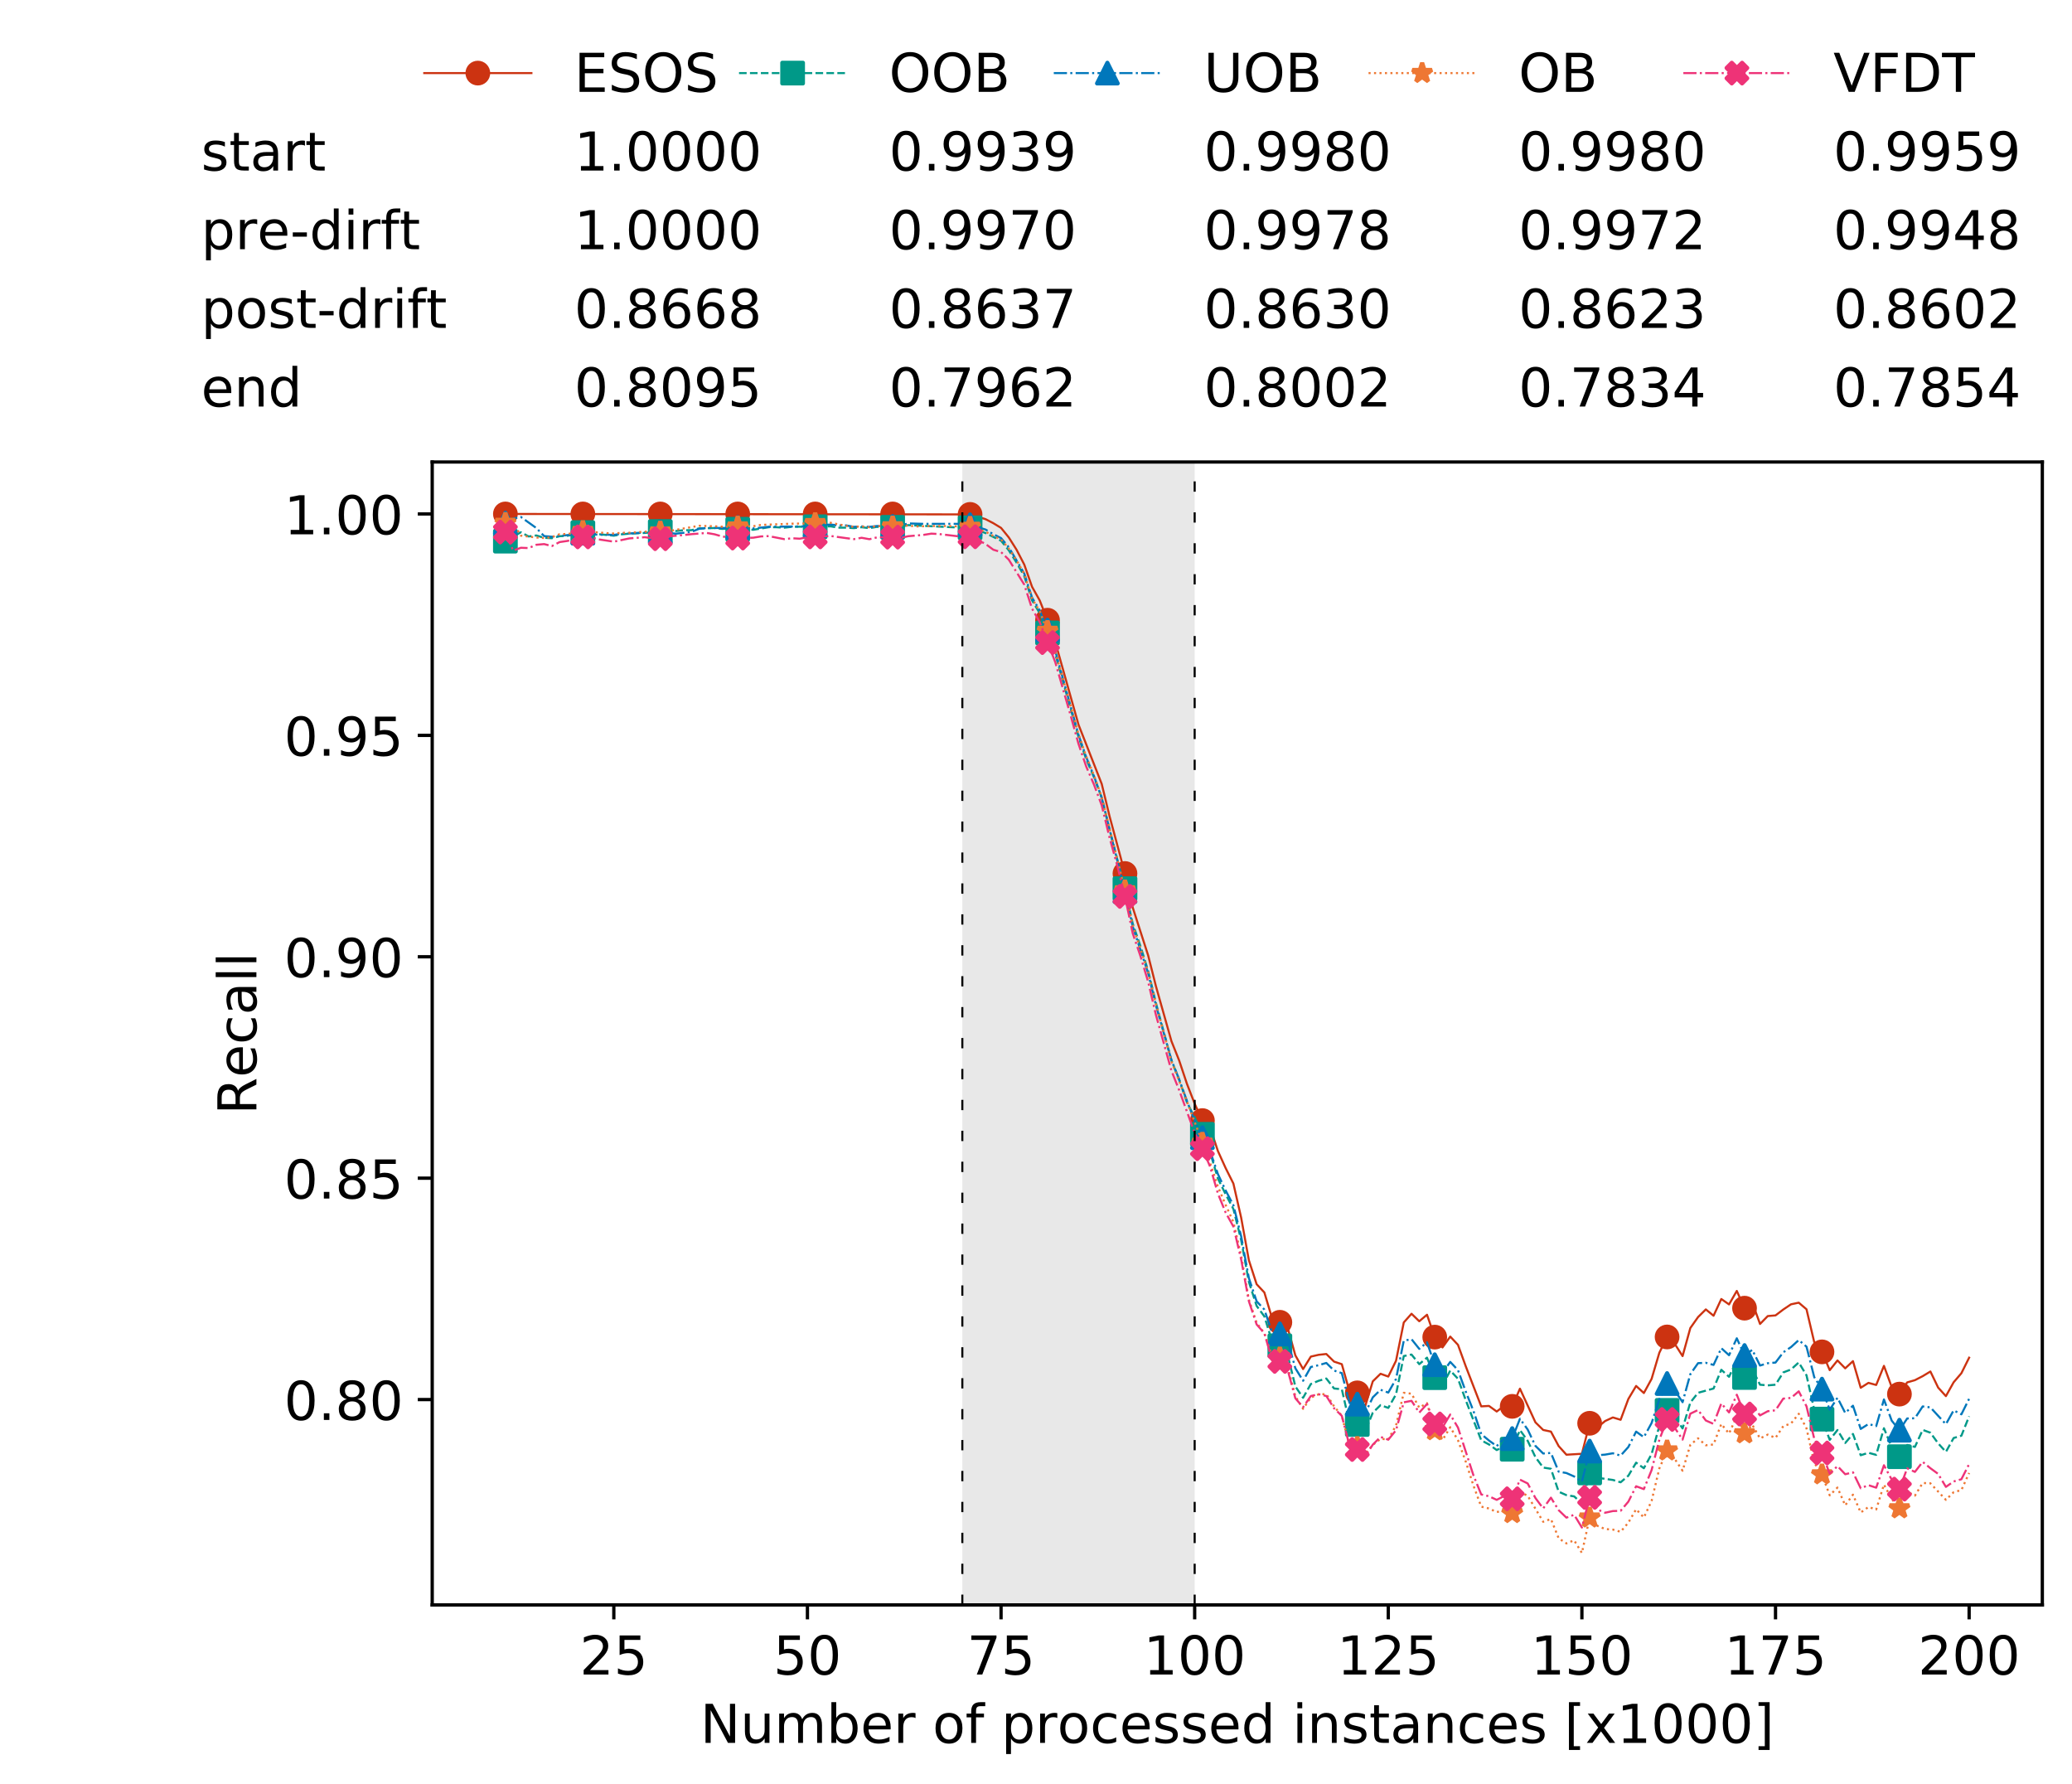 <?xml version="1.0" encoding="utf-8" standalone="no"?>
<!DOCTYPE svg PUBLIC "-//W3C//DTD SVG 1.1//EN"
  "http://www.w3.org/Graphics/SVG/1.1/DTD/svg11.dtd">
<!-- Created with matplotlib (https://matplotlib.org/) -->
<svg height="432.615pt" version="1.1" viewBox="0 0 502.65 432.615" width="502.65pt" xmlns="http://www.w3.org/2000/svg" xmlns:xlink="http://www.w3.org/1999/xlink">
 <defs>
  <style type="text/css">
*{stroke-linecap:butt;stroke-linejoin:round;white-space:pre;}
  </style>
 </defs>
 <g id="figure_1">
  <g id="patch_1">
   <path d="M 0 432.615 
L 502.65 432.615 
L 502.65 0 
L 0 0 
z
" style="fill:#ffffff;"/>
  </g>
  <g id="axes_1">
   <g id="patch_2">
    <path d="M 104.85 389.252 
L 495.45 389.252 
L 495.45 112.052 
L 104.85 112.052 
z
" style="fill:#ffffff;"/>
   </g>
   <g id="patch_3">
    <path clip-path="url(#p91cb3a3931)" d="M 289.817 389.252 
L 289.817 112.052 
L 233.453 112.052 
L 233.453 389.252 
z
" style="fill:#d3d3d3;opacity:0.5;"/>
   </g>
   <g id="matplotlib.axis_1">
    <g id="xtick_1">
     <g id="line2d_1">
      <defs>
       <path d="M 0 0 
L 0 3.5 
" id="mf1c2d963de" style="stroke:#000000;stroke-width:0.8;"/>
      </defs>
      <g>
       <use style="stroke:#000000;stroke-width:0.8;" x="148.908" xlink:href="#mf1c2d963de" y="389.252"/>
      </g>
     </g>
     <g id="text_1">
      <!-- 25 -->
      <defs>
       <path d="M 19.188 8.297 
L 53.609 8.297 
L 53.609 0 
L 7.328 0 
L 7.328 8.297 
Q 12.938 14.109 22.625 23.891 
Q 32.328 33.688 34.812 36.531 
Q 39.547 41.844 41.422 45.531 
Q 43.312 49.219 43.312 52.781 
Q 43.312 58.594 39.234 62.25 
Q 35.156 65.922 28.609 65.922 
Q 23.969 65.922 18.812 64.312 
Q 13.672 62.703 7.812 59.422 
L 7.812 69.391 
Q 13.766 71.781 18.938 73 
Q 24.125 74.219 28.422 74.219 
Q 39.75 74.219 46.484 68.547 
Q 53.219 62.891 53.219 53.422 
Q 53.219 48.922 51.531 44.891 
Q 49.859 40.875 45.406 35.406 
Q 44.188 33.984 37.641 27.219 
Q 31.109 20.453 19.188 8.297 
z
" id="DejaVuSans-50"/>
       <path d="M 10.797 72.906 
L 49.516 72.906 
L 49.516 64.594 
L 19.828 64.594 
L 19.828 46.734 
Q 21.969 47.469 24.109 47.828 
Q 26.266 48.188 28.422 48.188 
Q 40.625 48.188 47.75 41.5 
Q 54.891 34.812 54.891 23.391 
Q 54.891 11.625 47.562 5.094 
Q 40.234 -1.422 26.906 -1.422 
Q 22.312 -1.422 17.547 -0.641 
Q 12.797 0.141 7.719 1.703 
L 7.719 11.625 
Q 12.109 9.234 16.797 8.062 
Q 21.484 6.891 26.703 6.891 
Q 35.156 6.891 40.078 11.328 
Q 45.016 15.766 45.016 23.391 
Q 45.016 31 40.078 35.438 
Q 35.156 39.891 26.703 39.891 
Q 22.75 39.891 18.812 39.016 
Q 14.891 38.141 10.797 36.281 
z
" id="DejaVuSans-53"/>
      </defs>
      <g transform="translate(140.636 406.13)scale(0.13 -0.13)">
       <use xlink:href="#DejaVuSans-50"/>
       <use x="63.623" xlink:href="#DejaVuSans-53"/>
      </g>
     </g>
    </g>
    <g id="xtick_2">
     <g id="line2d_2">
      <g>
       <use style="stroke:#000000;stroke-width:0.8;" x="195.877" xlink:href="#mf1c2d963de" y="389.252"/>
      </g>
     </g>
     <g id="text_2">
      <!-- 50 -->
      <defs>
       <path d="M 31.781 66.406 
Q 24.172 66.406 20.328 58.906 
Q 16.5 51.422 16.5 36.375 
Q 16.5 21.391 20.328 13.891 
Q 24.172 6.391 31.781 6.391 
Q 39.453 6.391 43.281 13.891 
Q 47.125 21.391 47.125 36.375 
Q 47.125 51.422 43.281 58.906 
Q 39.453 66.406 31.781 66.406 
z
M 31.781 74.219 
Q 44.047 74.219 50.516 64.516 
Q 56.984 54.828 56.984 36.375 
Q 56.984 17.969 50.516 8.266 
Q 44.047 -1.422 31.781 -1.422 
Q 19.531 -1.422 13.062 8.266 
Q 6.594 17.969 6.594 36.375 
Q 6.594 54.828 13.062 64.516 
Q 19.531 74.219 31.781 74.219 
z
" id="DejaVuSans-48"/>
      </defs>
      <g transform="translate(187.606 406.13)scale(0.13 -0.13)">
       <use xlink:href="#DejaVuSans-53"/>
       <use x="63.623" xlink:href="#DejaVuSans-48"/>
      </g>
     </g>
    </g>
    <g id="xtick_3">
     <g id="line2d_3">
      <g>
       <use style="stroke:#000000;stroke-width:0.8;" x="242.847" xlink:href="#mf1c2d963de" y="389.252"/>
      </g>
     </g>
     <g id="text_3">
      <!-- 75 -->
      <defs>
       <path d="M 8.203 72.906 
L 55.078 72.906 
L 55.078 68.703 
L 28.609 0 
L 18.312 0 
L 43.219 64.594 
L 8.203 64.594 
z
" id="DejaVuSans-55"/>
      </defs>
      <g transform="translate(234.576 406.13)scale(0.13 -0.13)">
       <use xlink:href="#DejaVuSans-55"/>
       <use x="63.623" xlink:href="#DejaVuSans-53"/>
      </g>
     </g>
    </g>
    <g id="xtick_4">
     <g id="line2d_4">
      <g>
       <use style="stroke:#000000;stroke-width:0.8;" x="289.817" xlink:href="#mf1c2d963de" y="389.252"/>
      </g>
     </g>
     <g id="text_4">
      <!-- 100 -->
      <defs>
       <path d="M 12.406 8.297 
L 28.516 8.297 
L 28.516 63.922 
L 10.984 60.406 
L 10.984 69.391 
L 28.422 72.906 
L 38.281 72.906 
L 38.281 8.297 
L 54.391 8.297 
L 54.391 0 
L 12.406 0 
z
" id="DejaVuSans-49"/>
      </defs>
      <g transform="translate(277.41 406.13)scale(0.13 -0.13)">
       <use xlink:href="#DejaVuSans-49"/>
       <use x="63.623" xlink:href="#DejaVuSans-48"/>
       <use x="127.246" xlink:href="#DejaVuSans-48"/>
      </g>
     </g>
    </g>
    <g id="xtick_5">
     <g id="line2d_5">
      <g>
       <use style="stroke:#000000;stroke-width:0.8;" x="336.786" xlink:href="#mf1c2d963de" y="389.252"/>
      </g>
     </g>
     <g id="text_5">
      <!-- 125 -->
      <g transform="translate(324.379 406.13)scale(0.13 -0.13)">
       <use xlink:href="#DejaVuSans-49"/>
       <use x="63.623" xlink:href="#DejaVuSans-50"/>
       <use x="127.246" xlink:href="#DejaVuSans-53"/>
      </g>
     </g>
    </g>
    <g id="xtick_6">
     <g id="line2d_6">
      <g>
       <use style="stroke:#000000;stroke-width:0.8;" x="383.756" xlink:href="#mf1c2d963de" y="389.252"/>
      </g>
     </g>
     <g id="text_6">
      <!-- 150 -->
      <g transform="translate(371.349 406.13)scale(0.13 -0.13)">
       <use xlink:href="#DejaVuSans-49"/>
       <use x="63.623" xlink:href="#DejaVuSans-53"/>
       <use x="127.246" xlink:href="#DejaVuSans-48"/>
      </g>
     </g>
    </g>
    <g id="xtick_7">
     <g id="line2d_7">
      <g>
       <use style="stroke:#000000;stroke-width:0.8;" x="430.726" xlink:href="#mf1c2d963de" y="389.252"/>
      </g>
     </g>
     <g id="text_7">
      <!-- 175 -->
      <g transform="translate(418.319 406.13)scale(0.13 -0.13)">
       <use xlink:href="#DejaVuSans-49"/>
       <use x="63.623" xlink:href="#DejaVuSans-55"/>
       <use x="127.246" xlink:href="#DejaVuSans-53"/>
      </g>
     </g>
    </g>
    <g id="xtick_8">
     <g id="line2d_8">
      <g>
       <use style="stroke:#000000;stroke-width:0.8;" x="477.695" xlink:href="#mf1c2d963de" y="389.252"/>
      </g>
     </g>
     <g id="text_8">
      <!-- 200 -->
      <g transform="translate(465.289 406.13)scale(0.13 -0.13)">
       <use xlink:href="#DejaVuSans-50"/>
       <use x="63.623" xlink:href="#DejaVuSans-48"/>
       <use x="127.246" xlink:href="#DejaVuSans-48"/>
      </g>
     </g>
    </g>
    <g id="text_9">
     <!-- Number of processed instances [x1000] -->
     <defs>
      <path d="M 9.812 72.906 
L 23.094 72.906 
L 55.422 11.922 
L 55.422 72.906 
L 64.984 72.906 
L 64.984 0 
L 51.703 0 
L 19.391 60.984 
L 19.391 0 
L 9.812 0 
z
" id="DejaVuSans-78"/>
      <path d="M 8.5 21.578 
L 8.5 54.688 
L 17.484 54.688 
L 17.484 21.922 
Q 17.484 14.156 20.5 10.266 
Q 23.531 6.391 29.594 6.391 
Q 36.859 6.391 41.078 11.031 
Q 45.312 15.672 45.312 23.688 
L 45.312 54.688 
L 54.297 54.688 
L 54.297 0 
L 45.312 0 
L 45.312 8.406 
Q 42.047 3.422 37.719 1 
Q 33.406 -1.422 27.688 -1.422 
Q 18.266 -1.422 13.375 4.438 
Q 8.5 10.297 8.5 21.578 
z
M 31.109 56 
z
" id="DejaVuSans-117"/>
      <path d="M 52 44.188 
Q 55.375 50.25 60.062 53.125 
Q 64.75 56 71.094 56 
Q 79.641 56 84.281 50.016 
Q 88.922 44.047 88.922 33.016 
L 88.922 0 
L 79.891 0 
L 79.891 32.719 
Q 79.891 40.578 77.094 44.375 
Q 74.312 48.188 68.609 48.188 
Q 61.625 48.188 57.562 43.547 
Q 53.516 38.922 53.516 30.906 
L 53.516 0 
L 44.484 0 
L 44.484 32.719 
Q 44.484 40.625 41.703 44.406 
Q 38.922 48.188 33.109 48.188 
Q 26.219 48.188 22.156 43.531 
Q 18.109 38.875 18.109 30.906 
L 18.109 0 
L 9.078 0 
L 9.078 54.688 
L 18.109 54.688 
L 18.109 46.188 
Q 21.188 51.219 25.484 53.609 
Q 29.781 56 35.688 56 
Q 41.656 56 45.828 52.969 
Q 50 49.953 52 44.188 
z
" id="DejaVuSans-109"/>
      <path d="M 48.688 27.297 
Q 48.688 37.203 44.609 42.844 
Q 40.531 48.484 33.406 48.484 
Q 26.266 48.484 22.188 42.844 
Q 18.109 37.203 18.109 27.297 
Q 18.109 17.391 22.188 11.75 
Q 26.266 6.109 33.406 6.109 
Q 40.531 6.109 44.609 11.75 
Q 48.688 17.391 48.688 27.297 
z
M 18.109 46.391 
Q 20.953 51.266 25.266 53.625 
Q 29.594 56 35.594 56 
Q 45.562 56 51.781 48.094 
Q 58.016 40.188 58.016 27.297 
Q 58.016 14.406 51.781 6.484 
Q 45.562 -1.422 35.594 -1.422 
Q 29.594 -1.422 25.266 0.953 
Q 20.953 3.328 18.109 8.203 
L 18.109 0 
L 9.078 0 
L 9.078 75.984 
L 18.109 75.984 
z
" id="DejaVuSans-98"/>
      <path d="M 56.203 29.594 
L 56.203 25.203 
L 14.891 25.203 
Q 15.484 15.922 20.484 11.062 
Q 25.484 6.203 34.422 6.203 
Q 39.594 6.203 44.453 7.469 
Q 49.312 8.734 54.109 11.281 
L 54.109 2.781 
Q 49.266 0.734 44.188 -0.344 
Q 39.109 -1.422 33.891 -1.422 
Q 20.797 -1.422 13.156 6.188 
Q 5.516 13.812 5.516 26.812 
Q 5.516 40.234 12.766 48.109 
Q 20.016 56 32.328 56 
Q 43.359 56 49.781 48.891 
Q 56.203 41.797 56.203 29.594 
z
M 47.219 32.234 
Q 47.125 39.594 43.094 43.984 
Q 39.062 48.391 32.422 48.391 
Q 24.906 48.391 20.391 44.141 
Q 15.875 39.891 15.188 32.172 
z
" id="DejaVuSans-101"/>
      <path d="M 41.109 46.297 
Q 39.594 47.172 37.812 47.578 
Q 36.031 48 33.891 48 
Q 26.266 48 22.188 43.047 
Q 18.109 38.094 18.109 28.812 
L 18.109 0 
L 9.078 0 
L 9.078 54.688 
L 18.109 54.688 
L 18.109 46.188 
Q 20.953 51.172 25.484 53.578 
Q 30.031 56 36.531 56 
Q 37.453 56 38.578 55.875 
Q 39.703 55.766 41.062 55.516 
z
" id="DejaVuSans-114"/>
      <path id="DejaVuSans-32"/>
      <path d="M 30.609 48.391 
Q 23.391 48.391 19.188 42.75 
Q 14.984 37.109 14.984 27.297 
Q 14.984 17.484 19.156 11.844 
Q 23.344 6.203 30.609 6.203 
Q 37.797 6.203 41.984 11.859 
Q 46.188 17.531 46.188 27.297 
Q 46.188 37.016 41.984 42.703 
Q 37.797 48.391 30.609 48.391 
z
M 30.609 56 
Q 42.328 56 49.016 48.375 
Q 55.719 40.766 55.719 27.297 
Q 55.719 13.875 49.016 6.219 
Q 42.328 -1.422 30.609 -1.422 
Q 18.844 -1.422 12.172 6.219 
Q 5.516 13.875 5.516 27.297 
Q 5.516 40.766 12.172 48.375 
Q 18.844 56 30.609 56 
z
" id="DejaVuSans-111"/>
      <path d="M 37.109 75.984 
L 37.109 68.5 
L 28.516 68.5 
Q 23.688 68.5 21.797 66.547 
Q 19.922 64.594 19.922 59.516 
L 19.922 54.688 
L 34.719 54.688 
L 34.719 47.703 
L 19.922 47.703 
L 19.922 0 
L 10.891 0 
L 10.891 47.703 
L 2.297 47.703 
L 2.297 54.688 
L 10.891 54.688 
L 10.891 58.5 
Q 10.891 67.625 15.141 71.797 
Q 19.391 75.984 28.609 75.984 
z
" id="DejaVuSans-102"/>
      <path d="M 18.109 8.203 
L 18.109 -20.797 
L 9.078 -20.797 
L 9.078 54.688 
L 18.109 54.688 
L 18.109 46.391 
Q 20.953 51.266 25.266 53.625 
Q 29.594 56 35.594 56 
Q 45.562 56 51.781 48.094 
Q 58.016 40.188 58.016 27.297 
Q 58.016 14.406 51.781 6.484 
Q 45.562 -1.422 35.594 -1.422 
Q 29.594 -1.422 25.266 0.953 
Q 20.953 3.328 18.109 8.203 
z
M 48.688 27.297 
Q 48.688 37.203 44.609 42.844 
Q 40.531 48.484 33.406 48.484 
Q 26.266 48.484 22.188 42.844 
Q 18.109 37.203 18.109 27.297 
Q 18.109 17.391 22.188 11.75 
Q 26.266 6.109 33.406 6.109 
Q 40.531 6.109 44.609 11.75 
Q 48.688 17.391 48.688 27.297 
z
" id="DejaVuSans-112"/>
      <path d="M 48.781 52.594 
L 48.781 44.188 
Q 44.969 46.297 41.141 47.344 
Q 37.312 48.391 33.406 48.391 
Q 24.656 48.391 19.812 42.844 
Q 14.984 37.312 14.984 27.297 
Q 14.984 17.281 19.812 11.734 
Q 24.656 6.203 33.406 6.203 
Q 37.312 6.203 41.141 7.25 
Q 44.969 8.297 48.781 10.406 
L 48.781 2.094 
Q 45.016 0.344 40.984 -0.531 
Q 36.969 -1.422 32.422 -1.422 
Q 20.062 -1.422 12.781 6.344 
Q 5.516 14.109 5.516 27.297 
Q 5.516 40.672 12.859 48.328 
Q 20.219 56 33.016 56 
Q 37.156 56 41.109 55.141 
Q 45.062 54.297 48.781 52.594 
z
" id="DejaVuSans-99"/>
      <path d="M 44.281 53.078 
L 44.281 44.578 
Q 40.484 46.531 36.375 47.5 
Q 32.281 48.484 27.875 48.484 
Q 21.188 48.484 17.844 46.438 
Q 14.5 44.391 14.5 40.281 
Q 14.5 37.156 16.891 35.375 
Q 19.281 33.594 26.516 31.984 
L 29.594 31.297 
Q 39.156 29.25 43.188 25.516 
Q 47.219 21.781 47.219 15.094 
Q 47.219 7.469 41.188 3.016 
Q 35.156 -1.422 24.609 -1.422 
Q 20.219 -1.422 15.453 -0.562 
Q 10.688 0.297 5.422 2 
L 5.422 11.281 
Q 10.406 8.688 15.234 7.391 
Q 20.062 6.109 24.812 6.109 
Q 31.156 6.109 34.562 8.281 
Q 37.984 10.453 37.984 14.406 
Q 37.984 18.062 35.516 20.016 
Q 33.062 21.969 24.703 23.781 
L 21.578 24.516 
Q 13.234 26.266 9.516 29.906 
Q 5.812 33.547 5.812 39.891 
Q 5.812 47.609 11.281 51.797 
Q 16.75 56 26.812 56 
Q 31.781 56 36.172 55.266 
Q 40.578 54.547 44.281 53.078 
z
" id="DejaVuSans-115"/>
      <path d="M 45.406 46.391 
L 45.406 75.984 
L 54.391 75.984 
L 54.391 0 
L 45.406 0 
L 45.406 8.203 
Q 42.578 3.328 38.25 0.953 
Q 33.938 -1.422 27.875 -1.422 
Q 17.969 -1.422 11.734 6.484 
Q 5.516 14.406 5.516 27.297 
Q 5.516 40.188 11.734 48.094 
Q 17.969 56 27.875 56 
Q 33.938 56 38.25 53.625 
Q 42.578 51.266 45.406 46.391 
z
M 14.797 27.297 
Q 14.797 17.391 18.875 11.75 
Q 22.953 6.109 30.078 6.109 
Q 37.203 6.109 41.297 11.75 
Q 45.406 17.391 45.406 27.297 
Q 45.406 37.203 41.297 42.844 
Q 37.203 48.484 30.078 48.484 
Q 22.953 48.484 18.875 42.844 
Q 14.797 37.203 14.797 27.297 
z
" id="DejaVuSans-100"/>
      <path d="M 9.422 54.688 
L 18.406 54.688 
L 18.406 0 
L 9.422 0 
z
M 9.422 75.984 
L 18.406 75.984 
L 18.406 64.594 
L 9.422 64.594 
z
" id="DejaVuSans-105"/>
      <path d="M 54.891 33.016 
L 54.891 0 
L 45.906 0 
L 45.906 32.719 
Q 45.906 40.484 42.875 44.328 
Q 39.844 48.188 33.797 48.188 
Q 26.516 48.188 22.312 43.547 
Q 18.109 38.922 18.109 30.906 
L 18.109 0 
L 9.078 0 
L 9.078 54.688 
L 18.109 54.688 
L 18.109 46.188 
Q 21.344 51.125 25.703 53.562 
Q 30.078 56 35.797 56 
Q 45.219 56 50.047 50.172 
Q 54.891 44.344 54.891 33.016 
z
" id="DejaVuSans-110"/>
      <path d="M 18.312 70.219 
L 18.312 54.688 
L 36.812 54.688 
L 36.812 47.703 
L 18.312 47.703 
L 18.312 18.016 
Q 18.312 11.328 20.141 9.422 
Q 21.969 7.516 27.594 7.516 
L 36.812 7.516 
L 36.812 0 
L 27.594 0 
Q 17.188 0 13.234 3.875 
Q 9.281 7.766 9.281 18.016 
L 9.281 47.703 
L 2.688 47.703 
L 2.688 54.688 
L 9.281 54.688 
L 9.281 70.219 
z
" id="DejaVuSans-116"/>
      <path d="M 34.281 27.484 
Q 23.391 27.484 19.188 25 
Q 14.984 22.516 14.984 16.5 
Q 14.984 11.719 18.141 8.906 
Q 21.297 6.109 26.703 6.109 
Q 34.188 6.109 38.703 11.406 
Q 43.219 16.703 43.219 25.484 
L 43.219 27.484 
z
M 52.203 31.203 
L 52.203 0 
L 43.219 0 
L 43.219 8.297 
Q 40.141 3.328 35.547 0.953 
Q 30.953 -1.422 24.312 -1.422 
Q 15.922 -1.422 10.953 3.297 
Q 6 8.016 6 15.922 
Q 6 25.141 12.172 29.828 
Q 18.359 34.516 30.609 34.516 
L 43.219 34.516 
L 43.219 35.406 
Q 43.219 41.609 39.141 45 
Q 35.062 48.391 27.688 48.391 
Q 23 48.391 18.547 47.266 
Q 14.109 46.141 10.016 43.891 
L 10.016 52.203 
Q 14.938 54.109 19.578 55.047 
Q 24.219 56 28.609 56 
Q 40.484 56 46.344 49.844 
Q 52.203 43.703 52.203 31.203 
z
" id="DejaVuSans-97"/>
      <path d="M 8.594 75.984 
L 29.297 75.984 
L 29.297 69 
L 17.578 69 
L 17.578 -6.203 
L 29.297 -6.203 
L 29.297 -13.188 
L 8.594 -13.188 
z
" id="DejaVuSans-91"/>
      <path d="M 54.891 54.688 
L 35.109 28.078 
L 55.906 0 
L 45.312 0 
L 29.391 21.484 
L 13.484 0 
L 2.875 0 
L 24.125 28.609 
L 4.688 54.688 
L 15.281 54.688 
L 29.781 35.203 
L 44.281 54.688 
z
" id="DejaVuSans-120"/>
      <path d="M 30.422 75.984 
L 30.422 -13.188 
L 9.719 -13.188 
L 9.719 -6.203 
L 21.391 -6.203 
L 21.391 69 
L 9.719 69 
L 9.719 75.984 
z
" id="DejaVuSans-93"/>
     </defs>
     <g transform="translate(169.881 422.711)scale(0.13 -0.13)">
      <use xlink:href="#DejaVuSans-78"/>
      <use x="74.805" xlink:href="#DejaVuSans-117"/>
      <use x="138.184" xlink:href="#DejaVuSans-109"/>
      <use x="235.596" xlink:href="#DejaVuSans-98"/>
      <use x="299.072" xlink:href="#DejaVuSans-101"/>
      <use x="360.596" xlink:href="#DejaVuSans-114"/>
      <use x="401.709" xlink:href="#DejaVuSans-32"/>
      <use x="433.496" xlink:href="#DejaVuSans-111"/>
      <use x="494.678" xlink:href="#DejaVuSans-102"/>
      <use x="529.883" xlink:href="#DejaVuSans-32"/>
      <use x="561.67" xlink:href="#DejaVuSans-112"/>
      <use x="625.146" xlink:href="#DejaVuSans-114"/>
      <use x="666.229" xlink:href="#DejaVuSans-111"/>
      <use x="727.41" xlink:href="#DejaVuSans-99"/>
      <use x="782.391" xlink:href="#DejaVuSans-101"/>
      <use x="843.914" xlink:href="#DejaVuSans-115"/>
      <use x="896.014" xlink:href="#DejaVuSans-115"/>
      <use x="948.113" xlink:href="#DejaVuSans-101"/>
      <use x="1009.637" xlink:href="#DejaVuSans-100"/>
      <use x="1073.113" xlink:href="#DejaVuSans-32"/>
      <use x="1104.9" xlink:href="#DejaVuSans-105"/>
      <use x="1132.684" xlink:href="#DejaVuSans-110"/>
      <use x="1196.062" xlink:href="#DejaVuSans-115"/>
      <use x="1248.162" xlink:href="#DejaVuSans-116"/>
      <use x="1287.371" xlink:href="#DejaVuSans-97"/>
      <use x="1348.65" xlink:href="#DejaVuSans-110"/>
      <use x="1412.029" xlink:href="#DejaVuSans-99"/>
      <use x="1467.01" xlink:href="#DejaVuSans-101"/>
      <use x="1528.533" xlink:href="#DejaVuSans-115"/>
      <use x="1580.633" xlink:href="#DejaVuSans-32"/>
      <use x="1612.42" xlink:href="#DejaVuSans-91"/>
      <use x="1651.434" xlink:href="#DejaVuSans-120"/>
      <use x="1710.613" xlink:href="#DejaVuSans-49"/>
      <use x="1774.236" xlink:href="#DejaVuSans-48"/>
      <use x="1837.859" xlink:href="#DejaVuSans-48"/>
      <use x="1901.482" xlink:href="#DejaVuSans-48"/>
      <use x="1965.105" xlink:href="#DejaVuSans-93"/>
     </g>
    </g>
   </g>
   <g id="matplotlib.axis_2">
    <g id="ytick_1">
     <g id="line2d_9">
      <defs>
       <path d="M 0 0 
L -3.5 0 
" id="m83a9d363e6" style="stroke:#000000;stroke-width:0.8;"/>
      </defs>
      <g>
       <use style="stroke:#000000;stroke-width:0.8;" x="104.85" xlink:href="#m83a9d363e6" y="339.446"/>
      </g>
     </g>
     <g id="text_10">
      <!-- 0.80 -->
      <defs>
       <path d="M 10.688 12.406 
L 21 12.406 
L 21 0 
L 10.688 0 
z
" id="DejaVuSans-46"/>
       <path d="M 31.781 34.625 
Q 24.75 34.625 20.719 30.859 
Q 16.703 27.094 16.703 20.516 
Q 16.703 13.922 20.719 10.156 
Q 24.75 6.391 31.781 6.391 
Q 38.812 6.391 42.859 10.172 
Q 46.922 13.969 46.922 20.516 
Q 46.922 27.094 42.891 30.859 
Q 38.875 34.625 31.781 34.625 
z
M 21.922 38.812 
Q 15.578 40.375 12.031 44.719 
Q 8.5 49.078 8.5 55.328 
Q 8.5 64.062 14.719 69.141 
Q 20.953 74.219 31.781 74.219 
Q 42.672 74.219 48.875 69.141 
Q 55.078 64.062 55.078 55.328 
Q 55.078 49.078 51.531 44.719 
Q 48 40.375 41.703 38.812 
Q 48.828 37.156 52.797 32.312 
Q 56.781 27.484 56.781 20.516 
Q 56.781 9.906 50.312 4.234 
Q 43.844 -1.422 31.781 -1.422 
Q 19.734 -1.422 13.25 4.234 
Q 6.781 9.906 6.781 20.516 
Q 6.781 27.484 10.781 32.312 
Q 14.797 37.156 21.922 38.812 
z
M 18.312 54.391 
Q 18.312 48.734 21.844 45.562 
Q 25.391 42.391 31.781 42.391 
Q 38.141 42.391 41.719 45.562 
Q 45.312 48.734 45.312 54.391 
Q 45.312 60.062 41.719 63.234 
Q 38.141 66.406 31.781 66.406 
Q 25.391 66.406 21.844 63.234 
Q 18.312 60.062 18.312 54.391 
z
" id="DejaVuSans-56"/>
      </defs>
      <g transform="translate(68.905 344.385)scale(0.13 -0.13)">
       <use xlink:href="#DejaVuSans-48"/>
       <use x="63.623" xlink:href="#DejaVuSans-46"/>
       <use x="95.41" xlink:href="#DejaVuSans-56"/>
       <use x="159.033" xlink:href="#DejaVuSans-48"/>
      </g>
     </g>
    </g>
    <g id="ytick_2">
     <g id="line2d_10">
      <g>
       <use style="stroke:#000000;stroke-width:0.8;" x="104.85" xlink:href="#m83a9d363e6" y="285.748"/>
      </g>
     </g>
     <g id="text_11">
      <!-- 0.85 -->
      <g transform="translate(68.905 290.687)scale(0.13 -0.13)">
       <use xlink:href="#DejaVuSans-48"/>
       <use x="63.623" xlink:href="#DejaVuSans-46"/>
       <use x="95.41" xlink:href="#DejaVuSans-56"/>
       <use x="159.033" xlink:href="#DejaVuSans-53"/>
      </g>
     </g>
    </g>
    <g id="ytick_3">
     <g id="line2d_11">
      <g>
       <use style="stroke:#000000;stroke-width:0.8;" x="104.85" xlink:href="#m83a9d363e6" y="232.049"/>
      </g>
     </g>
     <g id="text_12">
      <!-- 0.90 -->
      <defs>
       <path d="M 10.984 1.516 
L 10.984 10.5 
Q 14.703 8.734 18.5 7.812 
Q 22.312 6.891 25.984 6.891 
Q 35.75 6.891 40.891 13.453 
Q 46.047 20.016 46.781 33.406 
Q 43.953 29.203 39.594 26.953 
Q 35.25 24.703 29.984 24.703 
Q 19.047 24.703 12.672 31.312 
Q 6.297 37.938 6.297 49.422 
Q 6.297 60.641 12.938 67.422 
Q 19.578 74.219 30.609 74.219 
Q 43.266 74.219 49.922 64.516 
Q 56.594 54.828 56.594 36.375 
Q 56.594 19.141 48.406 8.859 
Q 40.234 -1.422 26.422 -1.422 
Q 22.703 -1.422 18.891 -0.688 
Q 15.094 0.047 10.984 1.516 
z
M 30.609 32.422 
Q 37.25 32.422 41.125 36.953 
Q 45.016 41.5 45.016 49.422 
Q 45.016 57.281 41.125 61.844 
Q 37.25 66.406 30.609 66.406 
Q 23.969 66.406 20.094 61.844 
Q 16.219 57.281 16.219 49.422 
Q 16.219 41.5 20.094 36.953 
Q 23.969 32.422 30.609 32.422 
z
" id="DejaVuSans-57"/>
      </defs>
      <g transform="translate(68.905 236.988)scale(0.13 -0.13)">
       <use xlink:href="#DejaVuSans-48"/>
       <use x="63.623" xlink:href="#DejaVuSans-46"/>
       <use x="95.41" xlink:href="#DejaVuSans-57"/>
       <use x="159.033" xlink:href="#DejaVuSans-48"/>
      </g>
     </g>
    </g>
    <g id="ytick_4">
     <g id="line2d_12">
      <g>
       <use style="stroke:#000000;stroke-width:0.8;" x="104.85" xlink:href="#m83a9d363e6" y="178.35"/>
      </g>
     </g>
     <g id="text_13">
      <!-- 0.95 -->
      <g transform="translate(68.905 183.289)scale(0.13 -0.13)">
       <use xlink:href="#DejaVuSans-48"/>
       <use x="63.623" xlink:href="#DejaVuSans-46"/>
       <use x="95.41" xlink:href="#DejaVuSans-57"/>
       <use x="159.033" xlink:href="#DejaVuSans-53"/>
      </g>
     </g>
    </g>
    <g id="ytick_5">
     <g id="line2d_13">
      <g>
       <use style="stroke:#000000;stroke-width:0.8;" x="104.85" xlink:href="#m83a9d363e6" y="124.652"/>
      </g>
     </g>
     <g id="text_14">
      <!-- 1.00 -->
      <g transform="translate(68.905 129.591)scale(0.13 -0.13)">
       <use xlink:href="#DejaVuSans-49"/>
       <use x="63.623" xlink:href="#DejaVuSans-46"/>
       <use x="95.41" xlink:href="#DejaVuSans-48"/>
       <use x="159.033" xlink:href="#DejaVuSans-48"/>
      </g>
     </g>
    </g>
    <g id="text_15">
     <!-- Recall -->
     <defs>
      <path d="M 44.391 34.188 
Q 47.562 33.109 50.562 29.594 
Q 53.562 26.078 56.594 19.922 
L 66.609 0 
L 56 0 
L 46.688 18.703 
Q 43.062 26.031 39.672 28.422 
Q 36.281 30.812 30.422 30.812 
L 19.672 30.812 
L 19.672 0 
L 9.812 0 
L 9.812 72.906 
L 32.078 72.906 
Q 44.578 72.906 50.734 67.672 
Q 56.891 62.453 56.891 51.906 
Q 56.891 45.016 53.688 40.469 
Q 50.484 35.938 44.391 34.188 
z
M 19.672 64.797 
L 19.672 38.922 
L 32.078 38.922 
Q 39.203 38.922 42.844 42.219 
Q 46.484 45.516 46.484 51.906 
Q 46.484 58.297 42.844 61.547 
Q 39.203 64.797 32.078 64.797 
z
" id="DejaVuSans-82"/>
      <path d="M 9.422 75.984 
L 18.406 75.984 
L 18.406 0 
L 9.422 0 
z
" id="DejaVuSans-108"/>
     </defs>
     <g transform="translate(62.201 270.333)rotate(-90)scale(0.13 -0.13)">
      <use xlink:href="#DejaVuSans-82"/>
      <use x="69.42" xlink:href="#DejaVuSans-101"/>
      <use x="130.943" xlink:href="#DejaVuSans-99"/>
      <use x="185.924" xlink:href="#DejaVuSans-97"/>
      <use x="247.203" xlink:href="#DejaVuSans-108"/>
      <use x="274.986" xlink:href="#DejaVuSans-108"/>
     </g>
    </g>
   </g>
   <g id="line2d_14"/>
   <g id="line2d_15"/>
   <g id="line2d_16"/>
   <g id="line2d_17"/>
   <g id="line2d_18"/>
   <g id="line2d_19">
    <path clip-path="url(#p91cb3a3931)" d="M 122.605 124.652 
L 235.332 124.759 
L 239.089 125.917 
L 240.968 126.891 
L 242.847 128.031 
L 244.726 130.349 
L 246.605 133.325 
L 248.483 136.939 
L 250.362 142.309 
L 252.241 145.656 
L 254.12 150.423 
L 255.998 155.7 
L 261.635 175.748 
L 267.271 190.136 
L 269.15 197.898 
L 272.908 211.858 
L 274.786 220.085 
L 278.544 231.763 
L 280.423 239.202 
L 284.18 252.51 
L 286.059 257.221 
L 287.938 262.855 
L 289.817 267.691 
L 291.695 271.781 
L 293.574 273.485 
L 295.453 279.166 
L 297.332 283.305 
L 299.211 287.053 
L 301.089 295.298 
L 302.968 305.658 
L 304.847 311.467 
L 306.726 313.469 
L 308.605 319.753 
L 310.483 320.697 
L 312.362 321.974 
L 314.241 328.718 
L 316.12 332.046 
L 317.998 329.022 
L 319.877 328.591 
L 321.756 328.39 
L 323.635 330.239 
L 325.514 330.861 
L 327.392 337.531 
L 329.271 337.814 
L 331.15 341.159 
L 333.029 335.02 
L 334.908 333.184 
L 336.786 333.863 
L 338.665 330.03 
L 340.544 320.742 
L 342.423 318.63 
L 344.302 320.448 
L 346.18 318.868 
L 348.059 324.295 
L 349.938 326.804 
L 351.817 324.169 
L 353.695 326.169 
L 355.574 331.354 
L 359.332 341.091 
L 361.211 340.985 
L 363.089 342.342 
L 364.968 340.914 
L 366.847 341.088 
L 368.726 336.803 
L 372.483 344.969 
L 374.362 346.812 
L 376.241 347.211 
L 378.12 350.73 
L 379.998 352.813 
L 383.756 352.595 
L 385.635 345.193 
L 387.514 346.201 
L 389.392 344.646 
L 391.271 343.779 
L 393.15 344.345 
L 395.029 339.295 
L 396.908 336.14 
L 398.786 337.859 
L 400.665 334.423 
L 402.544 328.08 
L 404.423 324.257 
L 406.302 325.961 
L 408.18 328.901 
L 410.059 322.095 
L 411.938 319.432 
L 413.817 317.576 
L 415.695 319.11 
L 417.574 315.055 
L 419.453 316.363 
L 421.332 313.093 
L 423.211 317.274 
L 425.089 315.892 
L 426.968 321.105 
L 428.847 319.19 
L 430.726 319.03 
L 432.605 317.605 
L 434.483 316.341 
L 436.362 315.944 
L 438.241 317.543 
L 440.12 325.535 
L 441.998 327.874 
L 443.877 332.308 
L 445.756 329.955 
L 447.635 331.87 
L 449.514 330.125 
L 451.392 336.585 
L 453.271 335.392 
L 455.15 335.901 
L 457.029 331.27 
L 458.908 336.39 
L 460.786 338.121 
L 462.665 335.277 
L 464.544 334.737 
L 466.423 333.768 
L 468.302 332.635 
L 470.18 336.539 
L 472.059 338.609 
L 473.938 335.248 
L 475.817 333.053 
L 477.695 329.285 
L 477.695 329.285 
" style="fill:none;stroke:#cc3311;stroke-linecap:square;stroke-width:0.5;"/>
    <defs>
     <path d="M 0 2.5 
C 0.663 2.5 1.299 2.237 1.768 1.768 
C 2.237 1.299 2.5 0.663 2.5 0 
C 2.5 -0.663 2.237 -1.299 1.768 -1.768 
C 1.299 -2.237 0.663 -2.5 0 -2.5 
C -0.663 -2.5 -1.299 -2.237 -1.768 -1.768 
C -2.237 -1.299 -2.5 -0.663 -2.5 0 
C -2.5 0.663 -2.237 1.299 -1.768 1.768 
C -1.299 2.237 -0.663 2.5 0 2.5 
z
" id="m10849d3952" style="stroke:#cc3311;"/>
    </defs>
    <g clip-path="url(#p91cb3a3931)">
     <use style="fill:#cc3311;stroke:#cc3311;" x="122.605" xlink:href="#m10849d3952" y="124.652"/>
     <use style="fill:#cc3311;stroke:#cc3311;" x="141.392" xlink:href="#m10849d3952" y="124.652"/>
     <use style="fill:#cc3311;stroke:#cc3311;" x="160.18" xlink:href="#m10849d3952" y="124.652"/>
     <use style="fill:#cc3311;stroke:#cc3311;" x="178.968" xlink:href="#m10849d3952" y="124.652"/>
     <use style="fill:#cc3311;stroke:#cc3311;" x="197.756" xlink:href="#m10849d3952" y="124.652"/>
     <use style="fill:#cc3311;stroke:#cc3311;" x="216.544" xlink:href="#m10849d3952" y="124.652"/>
     <use style="fill:#cc3311;stroke:#cc3311;" x="235.332" xlink:href="#m10849d3952" y="124.759"/>
     <use style="fill:#cc3311;stroke:#cc3311;" x="254.12" xlink:href="#m10849d3952" y="150.423"/>
     <use style="fill:#cc3311;stroke:#cc3311;" x="272.908" xlink:href="#m10849d3952" y="211.858"/>
     <use style="fill:#cc3311;stroke:#cc3311;" x="291.695" xlink:href="#m10849d3952" y="271.781"/>
     <use style="fill:#cc3311;stroke:#cc3311;" x="310.483" xlink:href="#m10849d3952" y="320.697"/>
     <use style="fill:#cc3311;stroke:#cc3311;" x="329.271" xlink:href="#m10849d3952" y="337.814"/>
     <use style="fill:#cc3311;stroke:#cc3311;" x="348.059" xlink:href="#m10849d3952" y="324.295"/>
     <use style="fill:#cc3311;stroke:#cc3311;" x="366.847" xlink:href="#m10849d3952" y="341.088"/>
     <use style="fill:#cc3311;stroke:#cc3311;" x="385.635" xlink:href="#m10849d3952" y="345.193"/>
     <use style="fill:#cc3311;stroke:#cc3311;" x="404.423" xlink:href="#m10849d3952" y="324.257"/>
     <use style="fill:#cc3311;stroke:#cc3311;" x="423.211" xlink:href="#m10849d3952" y="317.274"/>
     <use style="fill:#cc3311;stroke:#cc3311;" x="441.998" xlink:href="#m10849d3952" y="327.874"/>
     <use style="fill:#cc3311;stroke:#cc3311;" x="460.786" xlink:href="#m10849d3952" y="338.121"/>
    </g>
   </g>
   <g id="line2d_20"/>
   <g id="line2d_21"/>
   <g id="line2d_22"/>
   <g id="line2d_23"/>
   <g id="line2d_24">
    <path clip-path="url(#p91cb3a3931)" d="M 122.605 131.241 
L 126.362 129.093 
L 128.241 130.106 
L 130.12 129.871 
L 131.998 130.438 
L 133.877 130.531 
L 135.756 130.052 
L 137.635 129.935 
L 139.514 129.632 
L 141.392 129.179 
L 148.908 129.921 
L 150.786 129.592 
L 152.665 129.426 
L 156.423 129.258 
L 160.18 128.914 
L 162.059 128.69 
L 163.938 128.794 
L 165.817 128.594 
L 167.695 128.59 
L 169.574 128.159 
L 173.332 128.064 
L 175.211 128.276 
L 177.089 128.164 
L 178.968 128.372 
L 180.847 128.362 
L 182.726 128.486 
L 186.483 127.872 
L 188.362 127.872 
L 190.241 127.983 
L 192.12 127.77 
L 201.514 127.66 
L 203.392 127.973 
L 205.271 127.973 
L 207.15 128.09 
L 209.029 127.87 
L 210.908 128.097 
L 212.786 127.769 
L 214.665 128.103 
L 218.423 127.792 
L 220.302 127.358 
L 231.574 127.899 
L 235.332 128.007 
L 237.211 128.571 
L 239.089 129.291 
L 242.847 131.145 
L 244.726 133.475 
L 246.605 136.451 
L 248.483 139.728 
L 250.362 145.594 
L 252.241 148.752 
L 255.998 158.586 
L 261.635 178.696 
L 263.514 184.139 
L 265.392 188.511 
L 267.271 193.458 
L 269.15 201.112 
L 272.908 215.533 
L 274.786 223.998 
L 276.665 229.484 
L 278.544 235.529 
L 280.423 243.286 
L 284.18 257.167 
L 286.059 261.878 
L 287.938 267.355 
L 289.817 271.022 
L 291.695 275.113 
L 293.574 279.502 
L 295.453 285.83 
L 297.332 289.652 
L 299.211 293.221 
L 301.089 300.741 
L 302.968 310.916 
L 304.847 316.725 
L 306.726 319.27 
L 308.605 325.334 
L 310.483 326.394 
L 312.362 328.552 
L 314.241 336.264 
L 316.12 339.015 
L 317.998 335.673 
L 319.877 334.891 
L 321.756 334.339 
L 323.635 336.754 
L 325.514 336.935 
L 327.392 345.199 
L 329.271 345.482 
L 331.15 347.176 
L 333.029 342.627 
L 334.908 340.791 
L 336.786 341.469 
L 338.665 338.173 
L 340.544 328.886 
L 342.423 328.524 
L 344.302 330.853 
L 346.18 329.273 
L 348.059 334.128 
L 349.938 336.003 
L 351.817 332.401 
L 353.695 334.401 
L 355.574 339.585 
L 359.332 349.322 
L 361.211 350.329 
L 363.089 351.686 
L 364.968 350.76 
L 366.847 351.483 
L 368.726 346.836 
L 370.605 349.444 
L 372.483 353.412 
L 374.362 355.935 
L 376.241 356.229 
L 378.12 361.795 
L 379.998 362.619 
L 381.877 362.93 
L 383.756 364.638 
L 385.635 357.236 
L 387.514 358.407 
L 391.271 358.938 
L 393.15 359.503 
L 395.029 357.902 
L 396.908 354.748 
L 398.786 356.098 
L 400.665 352.663 
L 402.544 345.835 
L 404.423 342.074 
L 406.302 343.623 
L 408.18 346.448 
L 410.059 340.164 
L 411.938 337.797 
L 415.695 336.767 
L 417.574 332.219 
L 419.453 333.919 
L 421.332 329.905 
L 423.211 334.086 
L 425.089 332.057 
L 426.968 335.842 
L 428.847 336.002 
L 430.726 335.842 
L 432.605 332.863 
L 434.483 332.147 
L 436.362 330.44 
L 438.241 333.558 
L 440.12 341.903 
L 441.998 344.191 
L 443.877 349.216 
L 445.756 346.828 
L 447.635 349.973 
L 449.514 347.784 
L 451.392 352.945 
L 453.271 352.348 
L 455.15 352.857 
L 457.029 346.395 
L 458.908 350.968 
L 460.786 353.295 
L 462.665 350.451 
L 464.544 350.923 
L 466.423 346.794 
L 468.302 347.481 
L 470.18 350.062 
L 472.059 352.127 
L 473.938 348.766 
L 475.817 348.209 
L 477.695 343.499 
L 477.695 343.499 
" style="fill:none;stroke:#009988;stroke-dasharray:1.85,0.8;stroke-dashoffset:0;stroke-width:0.5;"/>
    <defs>
     <path d="M -2.5 2.5 
L 2.5 2.5 
L 2.5 -2.5 
L -2.5 -2.5 
z
" id="m714117e6ac" style="stroke:#009988;stroke-linejoin:miter;"/>
    </defs>
    <g clip-path="url(#p91cb3a3931)">
     <use style="fill:#009988;stroke:#009988;stroke-linejoin:miter;" x="122.605" xlink:href="#m714117e6ac" y="131.241"/>
     <use style="fill:#009988;stroke:#009988;stroke-linejoin:miter;" x="141.392" xlink:href="#m714117e6ac" y="129.179"/>
     <use style="fill:#009988;stroke:#009988;stroke-linejoin:miter;" x="160.18" xlink:href="#m714117e6ac" y="128.914"/>
     <use style="fill:#009988;stroke:#009988;stroke-linejoin:miter;" x="178.968" xlink:href="#m714117e6ac" y="128.372"/>
     <use style="fill:#009988;stroke:#009988;stroke-linejoin:miter;" x="197.756" xlink:href="#m714117e6ac" y="127.766"/>
     <use style="fill:#009988;stroke:#009988;stroke-linejoin:miter;" x="216.544" xlink:href="#m714117e6ac" y="127.896"/>
     <use style="fill:#009988;stroke:#009988;stroke-linejoin:miter;" x="235.332" xlink:href="#m714117e6ac" y="128.007"/>
     <use style="fill:#009988;stroke:#009988;stroke-linejoin:miter;" x="254.12" xlink:href="#m714117e6ac" y="153.519"/>
     <use style="fill:#009988;stroke:#009988;stroke-linejoin:miter;" x="272.908" xlink:href="#m714117e6ac" y="215.533"/>
     <use style="fill:#009988;stroke:#009988;stroke-linejoin:miter;" x="291.695" xlink:href="#m714117e6ac" y="275.113"/>
     <use style="fill:#009988;stroke:#009988;stroke-linejoin:miter;" x="310.483" xlink:href="#m714117e6ac" y="326.394"/>
     <use style="fill:#009988;stroke:#009988;stroke-linejoin:miter;" x="329.271" xlink:href="#m714117e6ac" y="345.482"/>
     <use style="fill:#009988;stroke:#009988;stroke-linejoin:miter;" x="348.059" xlink:href="#m714117e6ac" y="334.128"/>
     <use style="fill:#009988;stroke:#009988;stroke-linejoin:miter;" x="366.847" xlink:href="#m714117e6ac" y="351.483"/>
     <use style="fill:#009988;stroke:#009988;stroke-linejoin:miter;" x="385.635" xlink:href="#m714117e6ac" y="357.236"/>
     <use style="fill:#009988;stroke:#009988;stroke-linejoin:miter;" x="404.423" xlink:href="#m714117e6ac" y="342.074"/>
     <use style="fill:#009988;stroke:#009988;stroke-linejoin:miter;" x="423.211" xlink:href="#m714117e6ac" y="334.086"/>
     <use style="fill:#009988;stroke:#009988;stroke-linejoin:miter;" x="441.998" xlink:href="#m714117e6ac" y="344.191"/>
     <use style="fill:#009988;stroke:#009988;stroke-linejoin:miter;" x="460.786" xlink:href="#m714117e6ac" y="353.295"/>
    </g>
   </g>
   <g id="line2d_25"/>
   <g id="line2d_26"/>
   <g id="line2d_27"/>
   <g id="line2d_28"/>
   <g id="line2d_29">
    <path clip-path="url(#p91cb3a3931)" d="M 122.605 126.848 
L 124.483 125.75 
L 126.362 125.384 
L 130.12 128.076 
L 131.998 130.021 
L 133.877 130.173 
L 139.514 129.587 
L 141.392 129.311 
L 143.271 129.461 
L 145.15 129.728 
L 147.029 129.667 
L 148.908 129.742 
L 150.786 129.424 
L 152.665 129.392 
L 158.302 129 
L 162.059 129.221 
L 163.938 129.439 
L 167.695 129.015 
L 169.574 128.26 
L 171.453 128.048 
L 177.089 128.046 
L 178.968 127.951 
L 182.726 128.174 
L 186.483 127.763 
L 195.877 127.656 
L 199.635 127.325 
L 201.514 127.219 
L 203.392 127.429 
L 205.271 127.429 
L 207.15 127.78 
L 209.029 127.67 
L 210.908 127.787 
L 212.786 127.572 
L 214.665 127.698 
L 216.544 127.698 
L 218.423 127.489 
L 220.302 126.947 
L 224.059 127.053 
L 233.453 127.055 
L 235.332 127.269 
L 239.089 128.435 
L 240.968 129.574 
L 242.847 130.503 
L 244.726 132.728 
L 248.483 139.111 
L 250.362 144.929 
L 252.241 148.052 
L 255.998 157.887 
L 261.635 178.22 
L 263.514 183.662 
L 265.392 188.247 
L 267.271 193.501 
L 272.908 216.242 
L 274.786 224.707 
L 278.544 236.068 
L 280.423 243.825 
L 284.18 257.096 
L 286.059 261.807 
L 287.938 266.994 
L 289.817 271.829 
L 291.695 275.92 
L 293.574 279.235 
L 295.453 284.754 
L 297.332 288.735 
L 299.211 292.304 
L 301.089 299.823 
L 302.968 309.999 
L 304.847 315.613 
L 306.726 317.616 
L 308.605 323.241 
L 310.483 323.503 
L 312.362 325.101 
L 314.241 331.846 
L 316.12 334.885 
L 317.998 331.543 
L 319.877 331.112 
L 321.756 330.56 
L 323.635 332.409 
L 325.514 333.031 
L 327.392 340.272 
L 329.271 340.555 
L 331.15 342.806 
L 333.029 338.904 
L 334.908 337.069 
L 336.786 337.747 
L 338.665 334.451 
L 340.544 325.163 
L 342.423 324.802 
L 344.302 327.147 
L 346.18 325.566 
L 348.059 330.993 
L 349.938 332.944 
L 351.817 330.309 
L 353.695 332.309 
L 355.574 337.494 
L 357.453 342.224 
L 359.332 347.802 
L 361.211 349.374 
L 363.089 350.731 
L 364.968 348.731 
L 366.847 348.906 
L 368.726 344.104 
L 370.605 346.712 
L 372.483 350.68 
L 374.362 352.523 
L 376.241 352.384 
L 378.12 356.927 
L 379.998 357.259 
L 381.877 358.096 
L 383.756 359.341 
L 385.635 351.939 
L 387.514 352.947 
L 389.392 352.793 
L 391.271 352.469 
L 393.15 353.034 
L 395.029 350.94 
L 396.908 347.214 
L 398.786 348.565 
L 400.665 345.129 
L 402.544 339.376 
L 404.423 335.553 
L 406.302 337.257 
L 408.18 340.081 
L 410.059 333.276 
L 411.938 330.612 
L 413.817 330.527 
L 415.695 331.038 
L 417.574 326.983 
L 419.453 328.683 
L 421.332 324.579 
L 423.211 328.759 
L 425.089 327.377 
L 426.968 331.189 
L 428.847 330.627 
L 430.726 330.467 
L 432.605 327.981 
L 434.483 326.717 
L 436.362 325.011 
L 438.241 326.609 
L 440.12 334.011 
L 441.998 336.91 
L 443.877 341.898 
L 445.756 339.013 
L 447.635 342.679 
L 449.514 340.934 
L 451.392 346.566 
L 453.271 345.373 
L 455.15 345.882 
L 457.029 339.42 
L 458.908 344.546 
L 460.786 346.873 
L 462.665 344.029 
L 464.544 343.974 
L 466.423 341.109 
L 468.302 341.341 
L 472.059 345.42 
L 473.938 342.059 
L 475.817 343.023 
L 477.695 339.255 
L 477.695 339.255 
" style="fill:none;stroke:#0077bb;stroke-dasharray:3.2,0.8,0.5,0.8;stroke-dashoffset:0;stroke-width:0.5;"/>
    <defs>
     <path d="M 0 -2.5 
L -2.5 2.5 
L 2.5 2.5 
z
" id="m18a6f9babe" style="stroke:#0077bb;stroke-linejoin:miter;"/>
    </defs>
    <g clip-path="url(#p91cb3a3931)">
     <use style="fill:#0077bb;stroke:#0077bb;stroke-linejoin:miter;" x="122.605" xlink:href="#m18a6f9babe" y="126.848"/>
     <use style="fill:#0077bb;stroke:#0077bb;stroke-linejoin:miter;" x="141.392" xlink:href="#m18a6f9babe" y="129.311"/>
     <use style="fill:#0077bb;stroke:#0077bb;stroke-linejoin:miter;" x="160.18" xlink:href="#m18a6f9babe" y="129.107"/>
     <use style="fill:#0077bb;stroke:#0077bb;stroke-linejoin:miter;" x="178.968" xlink:href="#m18a6f9babe" y="127.951"/>
     <use style="fill:#0077bb;stroke:#0077bb;stroke-linejoin:miter;" x="197.756" xlink:href="#m18a6f9babe" y="127.439"/>
     <use style="fill:#0077bb;stroke:#0077bb;stroke-linejoin:miter;" x="216.544" xlink:href="#m18a6f9babe" y="127.698"/>
     <use style="fill:#0077bb;stroke:#0077bb;stroke-linejoin:miter;" x="235.332" xlink:href="#m18a6f9babe" y="127.269"/>
     <use style="fill:#0077bb;stroke:#0077bb;stroke-linejoin:miter;" x="254.12" xlink:href="#m18a6f9babe" y="152.819"/>
     <use style="fill:#0077bb;stroke:#0077bb;stroke-linejoin:miter;" x="272.908" xlink:href="#m18a6f9babe" y="216.242"/>
     <use style="fill:#0077bb;stroke:#0077bb;stroke-linejoin:miter;" x="291.695" xlink:href="#m18a6f9babe" y="275.92"/>
     <use style="fill:#0077bb;stroke:#0077bb;stroke-linejoin:miter;" x="310.483" xlink:href="#m18a6f9babe" y="323.503"/>
     <use style="fill:#0077bb;stroke:#0077bb;stroke-linejoin:miter;" x="329.271" xlink:href="#m18a6f9babe" y="340.555"/>
     <use style="fill:#0077bb;stroke:#0077bb;stroke-linejoin:miter;" x="348.059" xlink:href="#m18a6f9babe" y="330.993"/>
     <use style="fill:#0077bb;stroke:#0077bb;stroke-linejoin:miter;" x="366.847" xlink:href="#m18a6f9babe" y="348.906"/>
     <use style="fill:#0077bb;stroke:#0077bb;stroke-linejoin:miter;" x="385.635" xlink:href="#m18a6f9babe" y="351.939"/>
     <use style="fill:#0077bb;stroke:#0077bb;stroke-linejoin:miter;" x="404.423" xlink:href="#m18a6f9babe" y="335.553"/>
     <use style="fill:#0077bb;stroke:#0077bb;stroke-linejoin:miter;" x="423.211" xlink:href="#m18a6f9babe" y="328.759"/>
     <use style="fill:#0077bb;stroke:#0077bb;stroke-linejoin:miter;" x="441.998" xlink:href="#m18a6f9babe" y="336.91"/>
     <use style="fill:#0077bb;stroke:#0077bb;stroke-linejoin:miter;" x="460.786" xlink:href="#m18a6f9babe" y="346.873"/>
    </g>
   </g>
   <g id="line2d_30"/>
   <g id="line2d_31"/>
   <g id="line2d_32"/>
   <g id="line2d_33"/>
   <g id="line2d_34">
    <path clip-path="url(#p91cb3a3931)" d="M 122.605 126.848 
L 124.483 126.866 
L 126.362 129.912 
L 130.12 130.365 
L 131.998 130.491 
L 133.877 130.27 
L 135.756 129.567 
L 137.635 129.504 
L 139.514 129.244 
L 141.392 128.827 
L 147.029 129.29 
L 148.908 129.39 
L 150.786 129.226 
L 152.665 129.206 
L 158.302 128.842 
L 160.18 128.949 
L 162.059 128.837 
L 169.574 127.524 
L 173.332 127.639 
L 175.211 127.744 
L 182.726 127.627 
L 184.605 127.31 
L 192.12 127.01 
L 199.635 126.898 
L 201.514 126.792 
L 205.271 127.537 
L 207.15 127.771 
L 209.029 127.659 
L 210.908 127.886 
L 212.786 127.564 
L 214.665 127.689 
L 218.423 127.585 
L 220.302 127.477 
L 222.18 127.684 
L 225.938 127.58 
L 229.695 127.575 
L 235.332 127.792 
L 239.089 128.957 
L 240.968 129.989 
L 242.847 130.813 
L 244.726 133.026 
L 246.605 135.895 
L 248.483 139.172 
L 250.362 145.138 
L 252.241 148.262 
L 255.998 158.097 
L 259.756 171.341 
L 261.635 178.056 
L 263.514 183.498 
L 265.392 188.083 
L 267.271 193.337 
L 272.908 215.971 
L 274.786 224.436 
L 278.544 235.797 
L 280.423 243.554 
L 284.18 257.435 
L 286.059 262.146 
L 293.574 282.1 
L 295.453 287.781 
L 297.332 292.237 
L 299.211 296.383 
L 301.089 304.52 
L 302.968 315.212 
L 304.847 320.826 
L 306.726 323.371 
L 308.605 328.997 
L 310.483 329.258 
L 312.362 331.416 
L 314.241 338.644 
L 316.12 341.684 
L 317.998 338.959 
L 319.877 338.177 
L 321.756 338.113 
L 323.635 341.093 
L 325.514 343.375 
L 327.392 350.677 
L 329.271 350.977 
L 331.15 352.65 
L 333.029 350.426 
L 334.908 348.981 
L 336.786 349.082 
L 338.665 345.706 
L 340.544 337.797 
L 342.423 338.02 
L 344.302 341.402 
L 346.18 340.309 
L 348.059 346.903 
L 349.938 349.262 
L 351.817 346.143 
L 353.695 349.311 
L 355.574 354.475 
L 357.453 360.324 
L 359.332 365.414 
L 361.211 365.855 
L 363.089 366.731 
L 364.968 366.308 
L 366.847 367.008 
L 368.726 361.845 
L 370.605 362.775 
L 374.362 369.079 
L 376.241 368.403 
L 378.12 373.096 
L 379.998 374.322 
L 381.877 373.58 
L 383.756 376.652 
L 385.635 368.082 
L 387.514 370.064 
L 389.392 370.844 
L 391.271 370.979 
L 393.15 371.513 
L 395.029 369.286 
L 396.908 366.044 
L 398.786 368.049 
L 400.665 364.03 
L 402.544 356.128 
L 404.423 351.82 
L 406.302 353.885 
L 408.18 356.71 
L 410.059 350.426 
L 411.938 348.844 
L 413.817 350.528 
L 415.695 350.336 
L 417.574 345.368 
L 419.453 347.679 
L 421.332 343.474 
L 423.211 347.655 
L 425.089 345.552 
L 426.968 348.87 
L 428.847 347.945 
L 430.726 348.74 
L 432.605 345.9 
L 434.483 345.248 
L 436.362 342.886 
L 438.241 346.421 
L 440.12 354.766 
L 441.998 357.613 
L 443.877 362.675 
L 445.756 360.785 
L 447.635 365.097 
L 449.514 362.507 
L 451.392 366.839 
L 453.271 365.497 
L 455.15 366.104 
L 457.029 360.054 
L 458.908 363.526 
L 460.786 365.853 
L 462.665 361.788 
L 464.544 362.744 
L 466.423 359.679 
L 468.302 359.756 
L 472.059 363.764 
L 473.938 361.909 
L 475.817 361.392 
L 477.695 357.247 
L 477.695 357.247 
" style="fill:none;stroke:#ee7733;stroke-dasharray:0.5,0.825;stroke-dashoffset:0;stroke-width:0.5;"/>
    <defs>
     <path d="M 0 -2.5 
L -0.561 -0.773 
L -2.378 -0.773 
L -0.908 0.295 
L -1.469 2.023 
L -0 0.955 
L 1.469 2.023 
L 0.908 0.295 
L 2.378 -0.773 
L 0.561 -0.773 
z
" id="m2b91c37342" style="stroke:#ee7733;stroke-linejoin:bevel;"/>
    </defs>
    <g clip-path="url(#p91cb3a3931)">
     <use style="fill:#ee7733;stroke:#ee7733;stroke-linejoin:bevel;" x="122.605" xlink:href="#m2b91c37342" y="126.848"/>
     <use style="fill:#ee7733;stroke:#ee7733;stroke-linejoin:bevel;" x="141.392" xlink:href="#m2b91c37342" y="128.827"/>
     <use style="fill:#ee7733;stroke:#ee7733;stroke-linejoin:bevel;" x="160.18" xlink:href="#m2b91c37342" y="128.949"/>
     <use style="fill:#ee7733;stroke:#ee7733;stroke-linejoin:bevel;" x="178.968" xlink:href="#m2b91c37342" y="127.73"/>
     <use style="fill:#ee7733;stroke:#ee7733;stroke-linejoin:bevel;" x="197.756" xlink:href="#m2b91c37342" y="126.898"/>
     <use style="fill:#ee7733;stroke:#ee7733;stroke-linejoin:bevel;" x="216.544" xlink:href="#m2b91c37342" y="127.689"/>
     <use style="fill:#ee7733;stroke:#ee7733;stroke-linejoin:bevel;" x="235.332" xlink:href="#m2b91c37342" y="127.792"/>
     <use style="fill:#ee7733;stroke:#ee7733;stroke-linejoin:bevel;" x="254.12" xlink:href="#m2b91c37342" y="153.029"/>
     <use style="fill:#ee7733;stroke:#ee7733;stroke-linejoin:bevel;" x="272.908" xlink:href="#m2b91c37342" y="215.971"/>
     <use style="fill:#ee7733;stroke:#ee7733;stroke-linejoin:bevel;" x="291.695" xlink:href="#m2b91c37342" y="277.174"/>
     <use style="fill:#ee7733;stroke:#ee7733;stroke-linejoin:bevel;" x="310.483" xlink:href="#m2b91c37342" y="329.258"/>
     <use style="fill:#ee7733;stroke:#ee7733;stroke-linejoin:bevel;" x="329.271" xlink:href="#m2b91c37342" y="350.977"/>
     <use style="fill:#ee7733;stroke:#ee7733;stroke-linejoin:bevel;" x="348.059" xlink:href="#m2b91c37342" y="346.903"/>
     <use style="fill:#ee7733;stroke:#ee7733;stroke-linejoin:bevel;" x="366.847" xlink:href="#m2b91c37342" y="367.008"/>
     <use style="fill:#ee7733;stroke:#ee7733;stroke-linejoin:bevel;" x="385.635" xlink:href="#m2b91c37342" y="368.082"/>
     <use style="fill:#ee7733;stroke:#ee7733;stroke-linejoin:bevel;" x="404.423" xlink:href="#m2b91c37342" y="351.82"/>
     <use style="fill:#ee7733;stroke:#ee7733;stroke-linejoin:bevel;" x="423.211" xlink:href="#m2b91c37342" y="347.655"/>
     <use style="fill:#ee7733;stroke:#ee7733;stroke-linejoin:bevel;" x="441.998" xlink:href="#m2b91c37342" y="357.613"/>
     <use style="fill:#ee7733;stroke:#ee7733;stroke-linejoin:bevel;" x="460.786" xlink:href="#m2b91c37342" y="365.853"/>
    </g>
   </g>
   <g id="line2d_35"/>
   <g id="line2d_36"/>
   <g id="line2d_37"/>
   <g id="line2d_38"/>
   <g id="line2d_39">
    <path clip-path="url(#p91cb3a3931)" d="M 122.605 129.044 
L 124.483 133.546 
L 126.362 132.852 
L 128.241 132.925 
L 130.12 132.126 
L 131.998 131.958 
L 133.877 132.446 
L 135.756 131.472 
L 137.635 131.197 
L 139.514 130.768 
L 141.392 130.212 
L 143.271 130.286 
L 145.15 130.808 
L 148.908 131.374 
L 152.665 130.583 
L 156.423 130.293 
L 158.302 130.547 
L 160.18 130.653 
L 162.059 130.097 
L 165.817 129.773 
L 167.695 129.559 
L 171.453 129.252 
L 173.332 129.582 
L 175.211 130.116 
L 177.089 130.396 
L 178.968 130.499 
L 182.726 130.412 
L 184.605 130.103 
L 186.483 130.02 
L 190.241 130.759 
L 192.12 130.546 
L 193.998 130.649 
L 195.877 130.318 
L 201.514 129.994 
L 205.271 130.515 
L 207.15 130.759 
L 209.029 130.43 
L 210.908 130.774 
L 212.786 130.325 
L 216.544 130.273 
L 218.423 130.483 
L 220.302 130.05 
L 224.059 129.725 
L 225.938 129.425 
L 227.817 129.524 
L 233.453 130.187 
L 235.332 130.18 
L 237.211 130.97 
L 239.089 131.928 
L 240.968 133.325 
L 242.847 133.895 
L 244.726 135.746 
L 248.483 141.792 
L 250.362 147.605 
L 252.241 150.909 
L 255.998 160.6 
L 259.756 173.629 
L 261.635 180.414 
L 263.514 185.924 
L 265.392 190.296 
L 267.271 195.326 
L 269.15 203.08 
L 271.029 209.888 
L 272.908 217.41 
L 274.786 226.362 
L 276.665 231.897 
L 278.544 238.154 
L 280.423 246.165 
L 284.18 259.694 
L 286.059 264.405 
L 289.817 274.789 
L 291.695 278.599 
L 293.574 282.988 
L 295.453 289.477 
L 297.332 294.091 
L 299.211 297.48 
L 301.089 305.435 
L 302.968 315.611 
L 304.847 321.226 
L 306.726 323.351 
L 308.605 329.926 
L 310.483 330.187 
L 312.362 332.192 
L 314.241 339.133 
L 316.12 341.307 
L 317.998 338.582 
L 319.877 338.151 
L 321.756 338.575 
L 323.635 341.555 
L 325.514 343.397 
L 327.392 350.698 
L 329.271 351.552 
L 331.15 353.246 
L 333.029 350.375 
L 334.908 348.497 
L 336.786 349.176 
L 338.665 346.873 
L 340.544 340.112 
L 342.423 339.751 
L 344.302 342.607 
L 346.18 340.515 
L 348.059 345.358 
L 349.938 346.189 
L 351.817 343.071 
L 353.695 346.238 
L 357.453 357.848 
L 359.332 362.45 
L 361.211 362.891 
L 363.089 363.767 
L 364.968 362.808 
L 366.847 363.507 
L 368.726 358.86 
L 370.605 359.79 
L 372.483 363.325 
L 374.362 365.847 
L 376.241 363.232 
L 378.12 366.27 
L 379.998 368.08 
L 381.877 367.385 
L 383.756 370.482 
L 385.635 363.161 
L 387.514 366.111 
L 389.392 366.89 
L 391.271 366.484 
L 393.15 366.421 
L 395.029 364.194 
L 396.908 360.467 
L 398.786 361.163 
L 400.665 356.547 
L 402.544 349.183 
L 404.423 344.264 
L 406.302 346.329 
L 408.18 349.154 
L 410.059 342.87 
L 411.938 341.968 
L 413.817 344.518 
L 415.695 345.349 
L 417.574 340.381 
L 419.453 342.561 
L 421.332 338.266 
L 423.211 342.948 
L 425.089 340.845 
L 426.968 343.283 
L 428.847 342.269 
L 430.726 342.05 
L 432.605 339.21 
L 434.483 339.042 
L 436.362 337.448 
L 438.241 341.073 
L 440.12 348.946 
L 441.998 352.404 
L 443.877 357.466 
L 445.756 355.576 
L 447.635 357.554 
L 449.514 357.09 
L 451.392 360.951 
L 453.271 360.205 
L 455.15 360.812 
L 457.029 355.373 
L 458.908 358.839 
L 460.786 361.165 
L 462.665 356.116 
L 464.544 356.984 
L 466.423 354.551 
L 468.302 356.097 
L 470.18 357.474 
L 472.059 360.618 
L 473.938 359.305 
L 475.817 358.769 
L 477.695 355.095 
L 477.695 355.095 
" style="fill:none;stroke:#ee3377;stroke-dasharray:3.2,0.8,0.5,0.8;stroke-dashoffset:0;stroke-width:0.5;"/>
    <defs>
     <path d="M -1.25 2.5 
L 0 1.25 
L 1.25 2.5 
L 2.5 1.25 
L 1.25 0 
L 2.5 -1.25 
L 1.25 -2.5 
L 0 -1.25 
L -1.25 -2.5 
L -2.5 -1.25 
L -1.25 0 
L -2.5 1.25 
z
" id="mf9759dfc39" style="stroke:#ee3377;stroke-linejoin:miter;"/>
    </defs>
    <g clip-path="url(#p91cb3a3931)">
     <use style="fill:#ee3377;stroke:#ee3377;stroke-linejoin:miter;" x="122.605" xlink:href="#mf9759dfc39" y="129.044"/>
     <use style="fill:#ee3377;stroke:#ee3377;stroke-linejoin:miter;" x="141.392" xlink:href="#mf9759dfc39" y="130.212"/>
     <use style="fill:#ee3377;stroke:#ee3377;stroke-linejoin:miter;" x="160.18" xlink:href="#mf9759dfc39" y="130.653"/>
     <use style="fill:#ee3377;stroke:#ee3377;stroke-linejoin:miter;" x="178.968" xlink:href="#mf9759dfc39" y="130.499"/>
     <use style="fill:#ee3377;stroke:#ee3377;stroke-linejoin:miter;" x="197.756" xlink:href="#mf9759dfc39" y="130.214"/>
     <use style="fill:#ee3377;stroke:#ee3377;stroke-linejoin:miter;" x="216.544" xlink:href="#mf9759dfc39" y="130.273"/>
     <use style="fill:#ee3377;stroke:#ee3377;stroke-linejoin:miter;" x="235.332" xlink:href="#mf9759dfc39" y="130.18"/>
     <use style="fill:#ee3377;stroke:#ee3377;stroke-linejoin:miter;" x="254.12" xlink:href="#mf9759dfc39" y="155.847"/>
     <use style="fill:#ee3377;stroke:#ee3377;stroke-linejoin:miter;" x="272.908" xlink:href="#mf9759dfc39" y="217.41"/>
     <use style="fill:#ee3377;stroke:#ee3377;stroke-linejoin:miter;" x="291.695" xlink:href="#mf9759dfc39" y="278.599"/>
     <use style="fill:#ee3377;stroke:#ee3377;stroke-linejoin:miter;" x="310.483" xlink:href="#mf9759dfc39" y="330.187"/>
     <use style="fill:#ee3377;stroke:#ee3377;stroke-linejoin:miter;" x="329.271" xlink:href="#mf9759dfc39" y="351.552"/>
     <use style="fill:#ee3377;stroke:#ee3377;stroke-linejoin:miter;" x="348.059" xlink:href="#mf9759dfc39" y="345.358"/>
     <use style="fill:#ee3377;stroke:#ee3377;stroke-linejoin:miter;" x="366.847" xlink:href="#mf9759dfc39" y="363.507"/>
     <use style="fill:#ee3377;stroke:#ee3377;stroke-linejoin:miter;" x="385.635" xlink:href="#mf9759dfc39" y="363.161"/>
     <use style="fill:#ee3377;stroke:#ee3377;stroke-linejoin:miter;" x="404.423" xlink:href="#mf9759dfc39" y="344.264"/>
     <use style="fill:#ee3377;stroke:#ee3377;stroke-linejoin:miter;" x="423.211" xlink:href="#mf9759dfc39" y="342.948"/>
     <use style="fill:#ee3377;stroke:#ee3377;stroke-linejoin:miter;" x="441.998" xlink:href="#mf9759dfc39" y="352.404"/>
     <use style="fill:#ee3377;stroke:#ee3377;stroke-linejoin:miter;" x="460.786" xlink:href="#mf9759dfc39" y="361.165"/>
    </g>
   </g>
   <g id="line2d_40"/>
   <g id="line2d_41"/>
   <g id="line2d_42"/>
   <g id="line2d_43"/>
   <g id="line2d_44">
    <path clip-path="url(#p91cb3a3931)" d="M 233.453 389.252 
L 233.453 112.052 
" style="fill:none;stroke:#000000;stroke-dasharray:2.5,5;stroke-dashoffset:0;stroke-width:0.5;"/>
   </g>
   <g id="line2d_45">
    <path clip-path="url(#p91cb3a3931)" d="M 289.817 389.252 
L 289.817 112.052 
" style="fill:none;stroke:#000000;stroke-dasharray:2.5,5;stroke-dashoffset:0;stroke-width:0.5;"/>
   </g>
   <g id="patch_4">
    <path d="M 104.85 389.252 
L 104.85 112.052 
" style="fill:none;stroke:#000000;stroke-linecap:square;stroke-linejoin:miter;stroke-width:0.8;"/>
   </g>
   <g id="patch_5">
    <path d="M 495.45 389.252 
L 495.45 112.052 
" style="fill:none;stroke:#000000;stroke-linecap:square;stroke-linejoin:miter;stroke-width:0.8;"/>
   </g>
   <g id="patch_6">
    <path d="M 104.85 389.252 
L 495.45 389.252 
" style="fill:none;stroke:#000000;stroke-linecap:square;stroke-linejoin:miter;stroke-width:0.8;"/>
   </g>
   <g id="patch_7">
    <path d="M 104.85 112.052 
L 495.45 112.052 
" style="fill:none;stroke:#000000;stroke-linecap:square;stroke-linejoin:miter;stroke-width:0.8;"/>
   </g>
   <g id="legend_1">
    <g id="line2d_46"/>
    <g id="line2d_47"/>
    <g id="text_16">
     <!--   -->
     <g transform="translate(48.8 22.278)scale(0.13 -0.13)">
      <use xlink:href="#DejaVuSans-32"/>
     </g>
    </g>
    <g id="line2d_48"/>
    <g id="line2d_49"/>
    <g id="text_17">
     <!-- start -->
     <g transform="translate(48.8 41.36)scale(0.13 -0.13)">
      <use xlink:href="#DejaVuSans-115"/>
      <use x="52.1" xlink:href="#DejaVuSans-116"/>
      <use x="91.309" xlink:href="#DejaVuSans-97"/>
      <use x="152.588" xlink:href="#DejaVuSans-114"/>
      <use x="193.701" xlink:href="#DejaVuSans-116"/>
     </g>
    </g>
    <g id="line2d_50"/>
    <g id="line2d_51"/>
    <g id="text_18">
     <!-- pre-dirft -->
     <defs>
      <path d="M 4.891 31.391 
L 31.203 31.391 
L 31.203 23.391 
L 4.891 23.391 
z
" id="DejaVuSans-45"/>
     </defs>
     <g transform="translate(48.8 60.441)scale(0.13 -0.13)">
      <use xlink:href="#DejaVuSans-112"/>
      <use x="63.477" xlink:href="#DejaVuSans-114"/>
      <use x="104.559" xlink:href="#DejaVuSans-101"/>
      <use x="166.082" xlink:href="#DejaVuSans-45"/>
      <use x="202.166" xlink:href="#DejaVuSans-100"/>
      <use x="265.643" xlink:href="#DejaVuSans-105"/>
      <use x="293.426" xlink:href="#DejaVuSans-114"/>
      <use x="334.539" xlink:href="#DejaVuSans-102"/>
      <use x="369.729" xlink:href="#DejaVuSans-116"/>
     </g>
    </g>
    <g id="line2d_52"/>
    <g id="line2d_53"/>
    <g id="text_19">
     <!-- post-drift -->
     <g transform="translate(48.8 79.523)scale(0.13 -0.13)">
      <use xlink:href="#DejaVuSans-112"/>
      <use x="63.477" xlink:href="#DejaVuSans-111"/>
      <use x="124.658" xlink:href="#DejaVuSans-115"/>
      <use x="176.758" xlink:href="#DejaVuSans-116"/>
      <use x="215.967" xlink:href="#DejaVuSans-45"/>
      <use x="252.051" xlink:href="#DejaVuSans-100"/>
      <use x="315.527" xlink:href="#DejaVuSans-114"/>
      <use x="356.641" xlink:href="#DejaVuSans-105"/>
      <use x="384.424" xlink:href="#DejaVuSans-102"/>
      <use x="419.613" xlink:href="#DejaVuSans-116"/>
     </g>
    </g>
    <g id="line2d_54"/>
    <g id="line2d_55"/>
    <g id="text_20">
     <!-- end -->
     <g transform="translate(48.8 98.604)scale(0.13 -0.13)">
      <use xlink:href="#DejaVuSans-101"/>
      <use x="61.523" xlink:href="#DejaVuSans-110"/>
      <use x="124.902" xlink:href="#DejaVuSans-100"/>
     </g>
    </g>
    <g id="line2d_56">
     <path d="M 102.919 17.728 
L 128.919 17.728 
" style="fill:none;stroke:#cc3311;stroke-linecap:square;stroke-width:0.5;"/>
    </g>
    <g id="line2d_57">
     <g>
      <use style="fill:#cc3311;stroke:#cc3311;" x="115.919" xlink:href="#m10849d3952" y="17.728"/>
     </g>
    </g>
    <g id="text_21">
     <!-- ESOS -->
     <defs>
      <path d="M 9.812 72.906 
L 55.906 72.906 
L 55.906 64.594 
L 19.672 64.594 
L 19.672 43.016 
L 54.391 43.016 
L 54.391 34.719 
L 19.672 34.719 
L 19.672 8.297 
L 56.781 8.297 
L 56.781 0 
L 9.812 0 
z
" id="DejaVuSans-69"/>
      <path d="M 53.516 70.516 
L 53.516 60.891 
Q 47.906 63.578 42.922 64.891 
Q 37.938 66.219 33.297 66.219 
Q 25.25 66.219 20.875 63.094 
Q 16.5 59.969 16.5 54.203 
Q 16.5 49.359 19.406 46.891 
Q 22.312 44.438 30.422 42.922 
L 36.375 41.703 
Q 47.406 39.594 52.656 34.297 
Q 57.906 29 57.906 20.125 
Q 57.906 9.516 50.797 4.047 
Q 43.703 -1.422 29.984 -1.422 
Q 24.812 -1.422 18.969 -0.25 
Q 13.141 0.922 6.891 3.219 
L 6.891 13.375 
Q 12.891 10.016 18.656 8.297 
Q 24.422 6.594 29.984 6.594 
Q 38.422 6.594 43.016 9.906 
Q 47.609 13.234 47.609 19.391 
Q 47.609 24.75 44.312 27.781 
Q 41.016 30.812 33.5 32.328 
L 27.484 33.5 
Q 16.453 35.688 11.516 40.375 
Q 6.594 45.062 6.594 53.422 
Q 6.594 63.094 13.406 68.656 
Q 20.219 74.219 32.172 74.219 
Q 37.312 74.219 42.625 73.281 
Q 47.953 72.359 53.516 70.516 
z
" id="DejaVuSans-83"/>
      <path d="M 39.406 66.219 
Q 28.656 66.219 22.328 58.203 
Q 16.016 50.203 16.016 36.375 
Q 16.016 22.609 22.328 14.594 
Q 28.656 6.594 39.406 6.594 
Q 50.141 6.594 56.422 14.594 
Q 62.703 22.609 62.703 36.375 
Q 62.703 50.203 56.422 58.203 
Q 50.141 66.219 39.406 66.219 
z
M 39.406 74.219 
Q 54.734 74.219 63.906 63.938 
Q 73.094 53.656 73.094 36.375 
Q 73.094 19.141 63.906 8.859 
Q 54.734 -1.422 39.406 -1.422 
Q 24.031 -1.422 14.812 8.828 
Q 5.609 19.094 5.609 36.375 
Q 5.609 53.656 14.812 63.938 
Q 24.031 74.219 39.406 74.219 
z
" id="DejaVuSans-79"/>
     </defs>
     <g transform="translate(139.319 22.278)scale(0.13 -0.13)">
      <use xlink:href="#DejaVuSans-69"/>
      <use x="63.184" xlink:href="#DejaVuSans-83"/>
      <use x="126.66" xlink:href="#DejaVuSans-79"/>
      <use x="205.371" xlink:href="#DejaVuSans-83"/>
     </g>
    </g>
    <g id="line2d_58"/>
    <g id="line2d_59"/>
    <g id="text_22">
     <!-- 1.0000 -->
     <g transform="translate(139.319 41.36)scale(0.13 -0.13)">
      <use xlink:href="#DejaVuSans-49"/>
      <use x="63.623" xlink:href="#DejaVuSans-46"/>
      <use x="95.41" xlink:href="#DejaVuSans-48"/>
      <use x="159.033" xlink:href="#DejaVuSans-48"/>
      <use x="222.656" xlink:href="#DejaVuSans-48"/>
      <use x="286.279" xlink:href="#DejaVuSans-48"/>
     </g>
    </g>
    <g id="line2d_60"/>
    <g id="line2d_61"/>
    <g id="text_23">
     <!-- 1.0000 -->
     <g transform="translate(139.319 60.441)scale(0.13 -0.13)">
      <use xlink:href="#DejaVuSans-49"/>
      <use x="63.623" xlink:href="#DejaVuSans-46"/>
      <use x="95.41" xlink:href="#DejaVuSans-48"/>
      <use x="159.033" xlink:href="#DejaVuSans-48"/>
      <use x="222.656" xlink:href="#DejaVuSans-48"/>
      <use x="286.279" xlink:href="#DejaVuSans-48"/>
     </g>
    </g>
    <g id="line2d_62"/>
    <g id="line2d_63"/>
    <g id="text_24">
     <!-- 0.8668 -->
     <defs>
      <path d="M 33.016 40.375 
Q 26.375 40.375 22.484 35.828 
Q 18.609 31.297 18.609 23.391 
Q 18.609 15.531 22.484 10.953 
Q 26.375 6.391 33.016 6.391 
Q 39.656 6.391 43.531 10.953 
Q 47.406 15.531 47.406 23.391 
Q 47.406 31.297 43.531 35.828 
Q 39.656 40.375 33.016 40.375 
z
M 52.594 71.297 
L 52.594 62.312 
Q 48.875 64.062 45.094 64.984 
Q 41.312 65.922 37.594 65.922 
Q 27.828 65.922 22.672 59.328 
Q 17.531 52.734 16.797 39.406 
Q 19.672 43.656 24.016 45.922 
Q 28.375 48.188 33.594 48.188 
Q 44.578 48.188 50.953 41.516 
Q 57.328 34.859 57.328 23.391 
Q 57.328 12.156 50.688 5.359 
Q 44.047 -1.422 33.016 -1.422 
Q 20.359 -1.422 13.672 8.266 
Q 6.984 17.969 6.984 36.375 
Q 6.984 53.656 15.188 63.938 
Q 23.391 74.219 37.203 74.219 
Q 40.922 74.219 44.703 73.484 
Q 48.484 72.75 52.594 71.297 
z
" id="DejaVuSans-54"/>
     </defs>
     <g transform="translate(139.319 79.523)scale(0.13 -0.13)">
      <use xlink:href="#DejaVuSans-48"/>
      <use x="63.623" xlink:href="#DejaVuSans-46"/>
      <use x="95.41" xlink:href="#DejaVuSans-56"/>
      <use x="159.033" xlink:href="#DejaVuSans-54"/>
      <use x="222.656" xlink:href="#DejaVuSans-54"/>
      <use x="286.279" xlink:href="#DejaVuSans-56"/>
     </g>
    </g>
    <g id="line2d_64"/>
    <g id="line2d_65"/>
    <g id="text_25">
     <!-- 0.8095 -->
     <g transform="translate(139.319 98.604)scale(0.13 -0.13)">
      <use xlink:href="#DejaVuSans-48"/>
      <use x="63.623" xlink:href="#DejaVuSans-46"/>
      <use x="95.41" xlink:href="#DejaVuSans-56"/>
      <use x="159.033" xlink:href="#DejaVuSans-48"/>
      <use x="222.656" xlink:href="#DejaVuSans-57"/>
      <use x="286.279" xlink:href="#DejaVuSans-53"/>
     </g>
    </g>
    <g id="line2d_66">
     <path d="M 179.28 17.728 
L 205.28 17.728 
" style="fill:none;stroke:#009988;stroke-dasharray:1.85,0.8;stroke-dashoffset:0;stroke-width:0.5;"/>
    </g>
    <g id="line2d_67">
     <g>
      <use style="fill:#009988;stroke:#009988;stroke-linejoin:miter;" x="192.28" xlink:href="#m714117e6ac" y="17.728"/>
     </g>
    </g>
    <g id="text_26">
     <!-- OOB -->
     <defs>
      <path d="M 19.672 34.812 
L 19.672 8.109 
L 35.5 8.109 
Q 43.453 8.109 47.281 11.406 
Q 51.125 14.703 51.125 21.484 
Q 51.125 28.328 47.281 31.562 
Q 43.453 34.812 35.5 34.812 
z
M 19.672 64.797 
L 19.672 42.828 
L 34.281 42.828 
Q 41.5 42.828 45.031 45.531 
Q 48.578 48.25 48.578 53.812 
Q 48.578 59.328 45.031 62.062 
Q 41.5 64.797 34.281 64.797 
z
M 9.812 72.906 
L 35.016 72.906 
Q 46.297 72.906 52.391 68.219 
Q 58.5 63.531 58.5 54.891 
Q 58.5 48.188 55.375 44.234 
Q 52.25 40.281 46.188 39.312 
Q 53.469 37.75 57.5 32.781 
Q 61.531 27.828 61.531 20.406 
Q 61.531 10.641 54.891 5.312 
Q 48.25 0 35.984 0 
L 9.812 0 
z
" id="DejaVuSans-66"/>
     </defs>
     <g transform="translate(215.68 22.278)scale(0.13 -0.13)">
      <use xlink:href="#DejaVuSans-79"/>
      <use x="78.711" xlink:href="#DejaVuSans-79"/>
      <use x="157.422" xlink:href="#DejaVuSans-66"/>
     </g>
    </g>
    <g id="line2d_68"/>
    <g id="line2d_69"/>
    <g id="text_27">
     <!-- 0.9939 -->
     <defs>
      <path d="M 40.578 39.312 
Q 47.656 37.797 51.625 33 
Q 55.609 28.219 55.609 21.188 
Q 55.609 10.406 48.188 4.484 
Q 40.766 -1.422 27.094 -1.422 
Q 22.516 -1.422 17.656 -0.516 
Q 12.797 0.391 7.625 2.203 
L 7.625 11.719 
Q 11.719 9.328 16.594 8.109 
Q 21.484 6.891 26.812 6.891 
Q 36.078 6.891 40.938 10.547 
Q 45.797 14.203 45.797 21.188 
Q 45.797 27.641 41.281 31.266 
Q 36.766 34.906 28.719 34.906 
L 20.219 34.906 
L 20.219 43.016 
L 29.109 43.016 
Q 36.375 43.016 40.234 45.922 
Q 44.094 48.828 44.094 54.297 
Q 44.094 59.906 40.109 62.906 
Q 36.141 65.922 28.719 65.922 
Q 24.656 65.922 20.016 65.031 
Q 15.375 64.156 9.812 62.312 
L 9.812 71.094 
Q 15.438 72.656 20.344 73.438 
Q 25.25 74.219 29.594 74.219 
Q 40.828 74.219 47.359 69.109 
Q 53.906 64.016 53.906 55.328 
Q 53.906 49.266 50.438 45.094 
Q 46.969 40.922 40.578 39.312 
z
" id="DejaVuSans-51"/>
     </defs>
     <g transform="translate(215.68 41.36)scale(0.13 -0.13)">
      <use xlink:href="#DejaVuSans-48"/>
      <use x="63.623" xlink:href="#DejaVuSans-46"/>
      <use x="95.41" xlink:href="#DejaVuSans-57"/>
      <use x="159.033" xlink:href="#DejaVuSans-57"/>
      <use x="222.656" xlink:href="#DejaVuSans-51"/>
      <use x="286.279" xlink:href="#DejaVuSans-57"/>
     </g>
    </g>
    <g id="line2d_70"/>
    <g id="line2d_71"/>
    <g id="text_28">
     <!-- 0.9970 -->
     <g transform="translate(215.68 60.441)scale(0.13 -0.13)">
      <use xlink:href="#DejaVuSans-48"/>
      <use x="63.623" xlink:href="#DejaVuSans-46"/>
      <use x="95.41" xlink:href="#DejaVuSans-57"/>
      <use x="159.033" xlink:href="#DejaVuSans-57"/>
      <use x="222.656" xlink:href="#DejaVuSans-55"/>
      <use x="286.279" xlink:href="#DejaVuSans-48"/>
     </g>
    </g>
    <g id="line2d_72"/>
    <g id="line2d_73"/>
    <g id="text_29">
     <!-- 0.8637 -->
     <g transform="translate(215.68 79.523)scale(0.13 -0.13)">
      <use xlink:href="#DejaVuSans-48"/>
      <use x="63.623" xlink:href="#DejaVuSans-46"/>
      <use x="95.41" xlink:href="#DejaVuSans-56"/>
      <use x="159.033" xlink:href="#DejaVuSans-54"/>
      <use x="222.656" xlink:href="#DejaVuSans-51"/>
      <use x="286.279" xlink:href="#DejaVuSans-55"/>
     </g>
    </g>
    <g id="line2d_74"/>
    <g id="line2d_75"/>
    <g id="text_30">
     <!-- 0.7962 -->
     <g transform="translate(215.68 98.604)scale(0.13 -0.13)">
      <use xlink:href="#DejaVuSans-48"/>
      <use x="63.623" xlink:href="#DejaVuSans-46"/>
      <use x="95.41" xlink:href="#DejaVuSans-55"/>
      <use x="159.033" xlink:href="#DejaVuSans-57"/>
      <use x="222.656" xlink:href="#DejaVuSans-54"/>
      <use x="286.279" xlink:href="#DejaVuSans-50"/>
     </g>
    </g>
    <g id="line2d_76">
     <path d="M 255.64 17.728 
L 281.64 17.728 
" style="fill:none;stroke:#0077bb;stroke-dasharray:3.2,0.8,0.5,0.8;stroke-dashoffset:0;stroke-width:0.5;"/>
    </g>
    <g id="line2d_77">
     <g>
      <use style="fill:#0077bb;stroke:#0077bb;stroke-linejoin:miter;" x="268.64" xlink:href="#m18a6f9babe" y="17.728"/>
     </g>
    </g>
    <g id="text_31">
     <!-- UOB -->
     <defs>
      <path d="M 8.688 72.906 
L 18.609 72.906 
L 18.609 28.609 
Q 18.609 16.891 22.844 11.734 
Q 27.094 6.594 36.625 6.594 
Q 46.094 6.594 50.344 11.734 
Q 54.594 16.891 54.594 28.609 
L 54.594 72.906 
L 64.5 72.906 
L 64.5 27.391 
Q 64.5 13.141 57.438 5.859 
Q 50.391 -1.422 36.625 -1.422 
Q 22.797 -1.422 15.734 5.859 
Q 8.688 13.141 8.688 27.391 
z
" id="DejaVuSans-85"/>
     </defs>
     <g transform="translate(292.04 22.278)scale(0.13 -0.13)">
      <use xlink:href="#DejaVuSans-85"/>
      <use x="73.193" xlink:href="#DejaVuSans-79"/>
      <use x="151.904" xlink:href="#DejaVuSans-66"/>
     </g>
    </g>
    <g id="line2d_78"/>
    <g id="line2d_79"/>
    <g id="text_32">
     <!-- 0.9980 -->
     <g transform="translate(292.04 41.36)scale(0.13 -0.13)">
      <use xlink:href="#DejaVuSans-48"/>
      <use x="63.623" xlink:href="#DejaVuSans-46"/>
      <use x="95.41" xlink:href="#DejaVuSans-57"/>
      <use x="159.033" xlink:href="#DejaVuSans-57"/>
      <use x="222.656" xlink:href="#DejaVuSans-56"/>
      <use x="286.279" xlink:href="#DejaVuSans-48"/>
     </g>
    </g>
    <g id="line2d_80"/>
    <g id="line2d_81"/>
    <g id="text_33">
     <!-- 0.9978 -->
     <g transform="translate(292.04 60.441)scale(0.13 -0.13)">
      <use xlink:href="#DejaVuSans-48"/>
      <use x="63.623" xlink:href="#DejaVuSans-46"/>
      <use x="95.41" xlink:href="#DejaVuSans-57"/>
      <use x="159.033" xlink:href="#DejaVuSans-57"/>
      <use x="222.656" xlink:href="#DejaVuSans-55"/>
      <use x="286.279" xlink:href="#DejaVuSans-56"/>
     </g>
    </g>
    <g id="line2d_82"/>
    <g id="line2d_83"/>
    <g id="text_34">
     <!-- 0.8630 -->
     <g transform="translate(292.04 79.523)scale(0.13 -0.13)">
      <use xlink:href="#DejaVuSans-48"/>
      <use x="63.623" xlink:href="#DejaVuSans-46"/>
      <use x="95.41" xlink:href="#DejaVuSans-56"/>
      <use x="159.033" xlink:href="#DejaVuSans-54"/>
      <use x="222.656" xlink:href="#DejaVuSans-51"/>
      <use x="286.279" xlink:href="#DejaVuSans-48"/>
     </g>
    </g>
    <g id="line2d_84"/>
    <g id="line2d_85"/>
    <g id="text_35">
     <!-- 0.8002 -->
     <g transform="translate(292.04 98.604)scale(0.13 -0.13)">
      <use xlink:href="#DejaVuSans-48"/>
      <use x="63.623" xlink:href="#DejaVuSans-46"/>
      <use x="95.41" xlink:href="#DejaVuSans-56"/>
      <use x="159.033" xlink:href="#DejaVuSans-48"/>
      <use x="222.656" xlink:href="#DejaVuSans-48"/>
      <use x="286.279" xlink:href="#DejaVuSans-50"/>
     </g>
    </g>
    <g id="line2d_86">
     <path d="M 332.001 17.728 
L 358.001 17.728 
" style="fill:none;stroke:#ee7733;stroke-dasharray:0.5,0.825;stroke-dashoffset:0;stroke-width:0.5;"/>
    </g>
    <g id="line2d_87">
     <g>
      <use style="fill:#ee7733;stroke:#ee7733;stroke-linejoin:bevel;" x="345.001" xlink:href="#m2b91c37342" y="17.728"/>
     </g>
    </g>
    <g id="text_36">
     <!-- OB -->
     <g transform="translate(368.401 22.278)scale(0.13 -0.13)">
      <use xlink:href="#DejaVuSans-79"/>
      <use x="78.711" xlink:href="#DejaVuSans-66"/>
     </g>
    </g>
    <g id="line2d_88"/>
    <g id="line2d_89"/>
    <g id="text_37">
     <!-- 0.9980 -->
     <g transform="translate(368.401 41.36)scale(0.13 -0.13)">
      <use xlink:href="#DejaVuSans-48"/>
      <use x="63.623" xlink:href="#DejaVuSans-46"/>
      <use x="95.41" xlink:href="#DejaVuSans-57"/>
      <use x="159.033" xlink:href="#DejaVuSans-57"/>
      <use x="222.656" xlink:href="#DejaVuSans-56"/>
      <use x="286.279" xlink:href="#DejaVuSans-48"/>
     </g>
    </g>
    <g id="line2d_90"/>
    <g id="line2d_91"/>
    <g id="text_38">
     <!-- 0.9972 -->
     <g transform="translate(368.401 60.441)scale(0.13 -0.13)">
      <use xlink:href="#DejaVuSans-48"/>
      <use x="63.623" xlink:href="#DejaVuSans-46"/>
      <use x="95.41" xlink:href="#DejaVuSans-57"/>
      <use x="159.033" xlink:href="#DejaVuSans-57"/>
      <use x="222.656" xlink:href="#DejaVuSans-55"/>
      <use x="286.279" xlink:href="#DejaVuSans-50"/>
     </g>
    </g>
    <g id="line2d_92"/>
    <g id="line2d_93"/>
    <g id="text_39">
     <!-- 0.8623 -->
     <g transform="translate(368.401 79.523)scale(0.13 -0.13)">
      <use xlink:href="#DejaVuSans-48"/>
      <use x="63.623" xlink:href="#DejaVuSans-46"/>
      <use x="95.41" xlink:href="#DejaVuSans-56"/>
      <use x="159.033" xlink:href="#DejaVuSans-54"/>
      <use x="222.656" xlink:href="#DejaVuSans-50"/>
      <use x="286.279" xlink:href="#DejaVuSans-51"/>
     </g>
    </g>
    <g id="line2d_94"/>
    <g id="line2d_95"/>
    <g id="text_40">
     <!-- 0.7834 -->
     <defs>
      <path d="M 37.797 64.312 
L 12.891 25.391 
L 37.797 25.391 
z
M 35.203 72.906 
L 47.609 72.906 
L 47.609 25.391 
L 58.016 25.391 
L 58.016 17.188 
L 47.609 17.188 
L 47.609 0 
L 37.797 0 
L 37.797 17.188 
L 4.891 17.188 
L 4.891 26.703 
z
" id="DejaVuSans-52"/>
     </defs>
     <g transform="translate(368.401 98.604)scale(0.13 -0.13)">
      <use xlink:href="#DejaVuSans-48"/>
      <use x="63.623" xlink:href="#DejaVuSans-46"/>
      <use x="95.41" xlink:href="#DejaVuSans-55"/>
      <use x="159.033" xlink:href="#DejaVuSans-56"/>
      <use x="222.656" xlink:href="#DejaVuSans-51"/>
      <use x="286.279" xlink:href="#DejaVuSans-52"/>
     </g>
    </g>
    <g id="line2d_96">
     <path d="M 408.362 17.728 
L 434.362 17.728 
" style="fill:none;stroke:#ee3377;stroke-dasharray:3.2,0.8,0.5,0.8;stroke-dashoffset:0;stroke-width:0.5;"/>
    </g>
    <g id="line2d_97">
     <g>
      <use style="fill:#ee3377;stroke:#ee3377;stroke-linejoin:miter;" x="421.362" xlink:href="#mf9759dfc39" y="17.728"/>
     </g>
    </g>
    <g id="text_41">
     <!-- VFDT -->
     <defs>
      <path d="M 28.609 0 
L 0.781 72.906 
L 11.078 72.906 
L 34.188 11.531 
L 57.328 72.906 
L 67.578 72.906 
L 39.797 0 
z
" id="DejaVuSans-86"/>
      <path d="M 9.812 72.906 
L 51.703 72.906 
L 51.703 64.594 
L 19.672 64.594 
L 19.672 43.109 
L 48.578 43.109 
L 48.578 34.812 
L 19.672 34.812 
L 19.672 0 
L 9.812 0 
z
" id="DejaVuSans-70"/>
      <path d="M 19.672 64.797 
L 19.672 8.109 
L 31.594 8.109 
Q 46.688 8.109 53.688 14.938 
Q 60.688 21.781 60.688 36.531 
Q 60.688 51.172 53.688 57.984 
Q 46.688 64.797 31.594 64.797 
z
M 9.812 72.906 
L 30.078 72.906 
Q 51.266 72.906 61.172 64.094 
Q 71.094 55.281 71.094 36.531 
Q 71.094 17.672 61.125 8.828 
Q 51.172 0 30.078 0 
L 9.812 0 
z
" id="DejaVuSans-68"/>
      <path d="M -0.297 72.906 
L 61.375 72.906 
L 61.375 64.594 
L 35.5 64.594 
L 35.5 0 
L 25.594 0 
L 25.594 64.594 
L -0.297 64.594 
z
" id="DejaVuSans-84"/>
     </defs>
     <g transform="translate(444.762 22.278)scale(0.13 -0.13)">
      <use xlink:href="#DejaVuSans-86"/>
      <use x="68.408" xlink:href="#DejaVuSans-70"/>
      <use x="125.928" xlink:href="#DejaVuSans-68"/>
      <use x="202.93" xlink:href="#DejaVuSans-84"/>
     </g>
    </g>
    <g id="line2d_98"/>
    <g id="line2d_99"/>
    <g id="text_42">
     <!-- 0.9959 -->
     <g transform="translate(444.762 41.36)scale(0.13 -0.13)">
      <use xlink:href="#DejaVuSans-48"/>
      <use x="63.623" xlink:href="#DejaVuSans-46"/>
      <use x="95.41" xlink:href="#DejaVuSans-57"/>
      <use x="159.033" xlink:href="#DejaVuSans-57"/>
      <use x="222.656" xlink:href="#DejaVuSans-53"/>
      <use x="286.279" xlink:href="#DejaVuSans-57"/>
     </g>
    </g>
    <g id="line2d_100"/>
    <g id="line2d_101"/>
    <g id="text_43">
     <!-- 0.9948 -->
     <g transform="translate(444.762 60.441)scale(0.13 -0.13)">
      <use xlink:href="#DejaVuSans-48"/>
      <use x="63.623" xlink:href="#DejaVuSans-46"/>
      <use x="95.41" xlink:href="#DejaVuSans-57"/>
      <use x="159.033" xlink:href="#DejaVuSans-57"/>
      <use x="222.656" xlink:href="#DejaVuSans-52"/>
      <use x="286.279" xlink:href="#DejaVuSans-56"/>
     </g>
    </g>
    <g id="line2d_102"/>
    <g id="line2d_103"/>
    <g id="text_44">
     <!-- 0.8602 -->
     <g transform="translate(444.762 79.523)scale(0.13 -0.13)">
      <use xlink:href="#DejaVuSans-48"/>
      <use x="63.623" xlink:href="#DejaVuSans-46"/>
      <use x="95.41" xlink:href="#DejaVuSans-56"/>
      <use x="159.033" xlink:href="#DejaVuSans-54"/>
      <use x="222.656" xlink:href="#DejaVuSans-48"/>
      <use x="286.279" xlink:href="#DejaVuSans-50"/>
     </g>
    </g>
    <g id="line2d_104"/>
    <g id="line2d_105"/>
    <g id="text_45">
     <!-- 0.7854 -->
     <g transform="translate(444.762 98.604)scale(0.13 -0.13)">
      <use xlink:href="#DejaVuSans-48"/>
      <use x="63.623" xlink:href="#DejaVuSans-46"/>
      <use x="95.41" xlink:href="#DejaVuSans-55"/>
      <use x="159.033" xlink:href="#DejaVuSans-56"/>
      <use x="222.656" xlink:href="#DejaVuSans-53"/>
      <use x="286.279" xlink:href="#DejaVuSans-52"/>
     </g>
    </g>
   </g>
  </g>
 </g>
 <defs>
  <clipPath id="p91cb3a3931">
   <rect height="277.2" width="390.6" x="104.85" y="112.052"/>
  </clipPath>
 </defs>
</svg>
